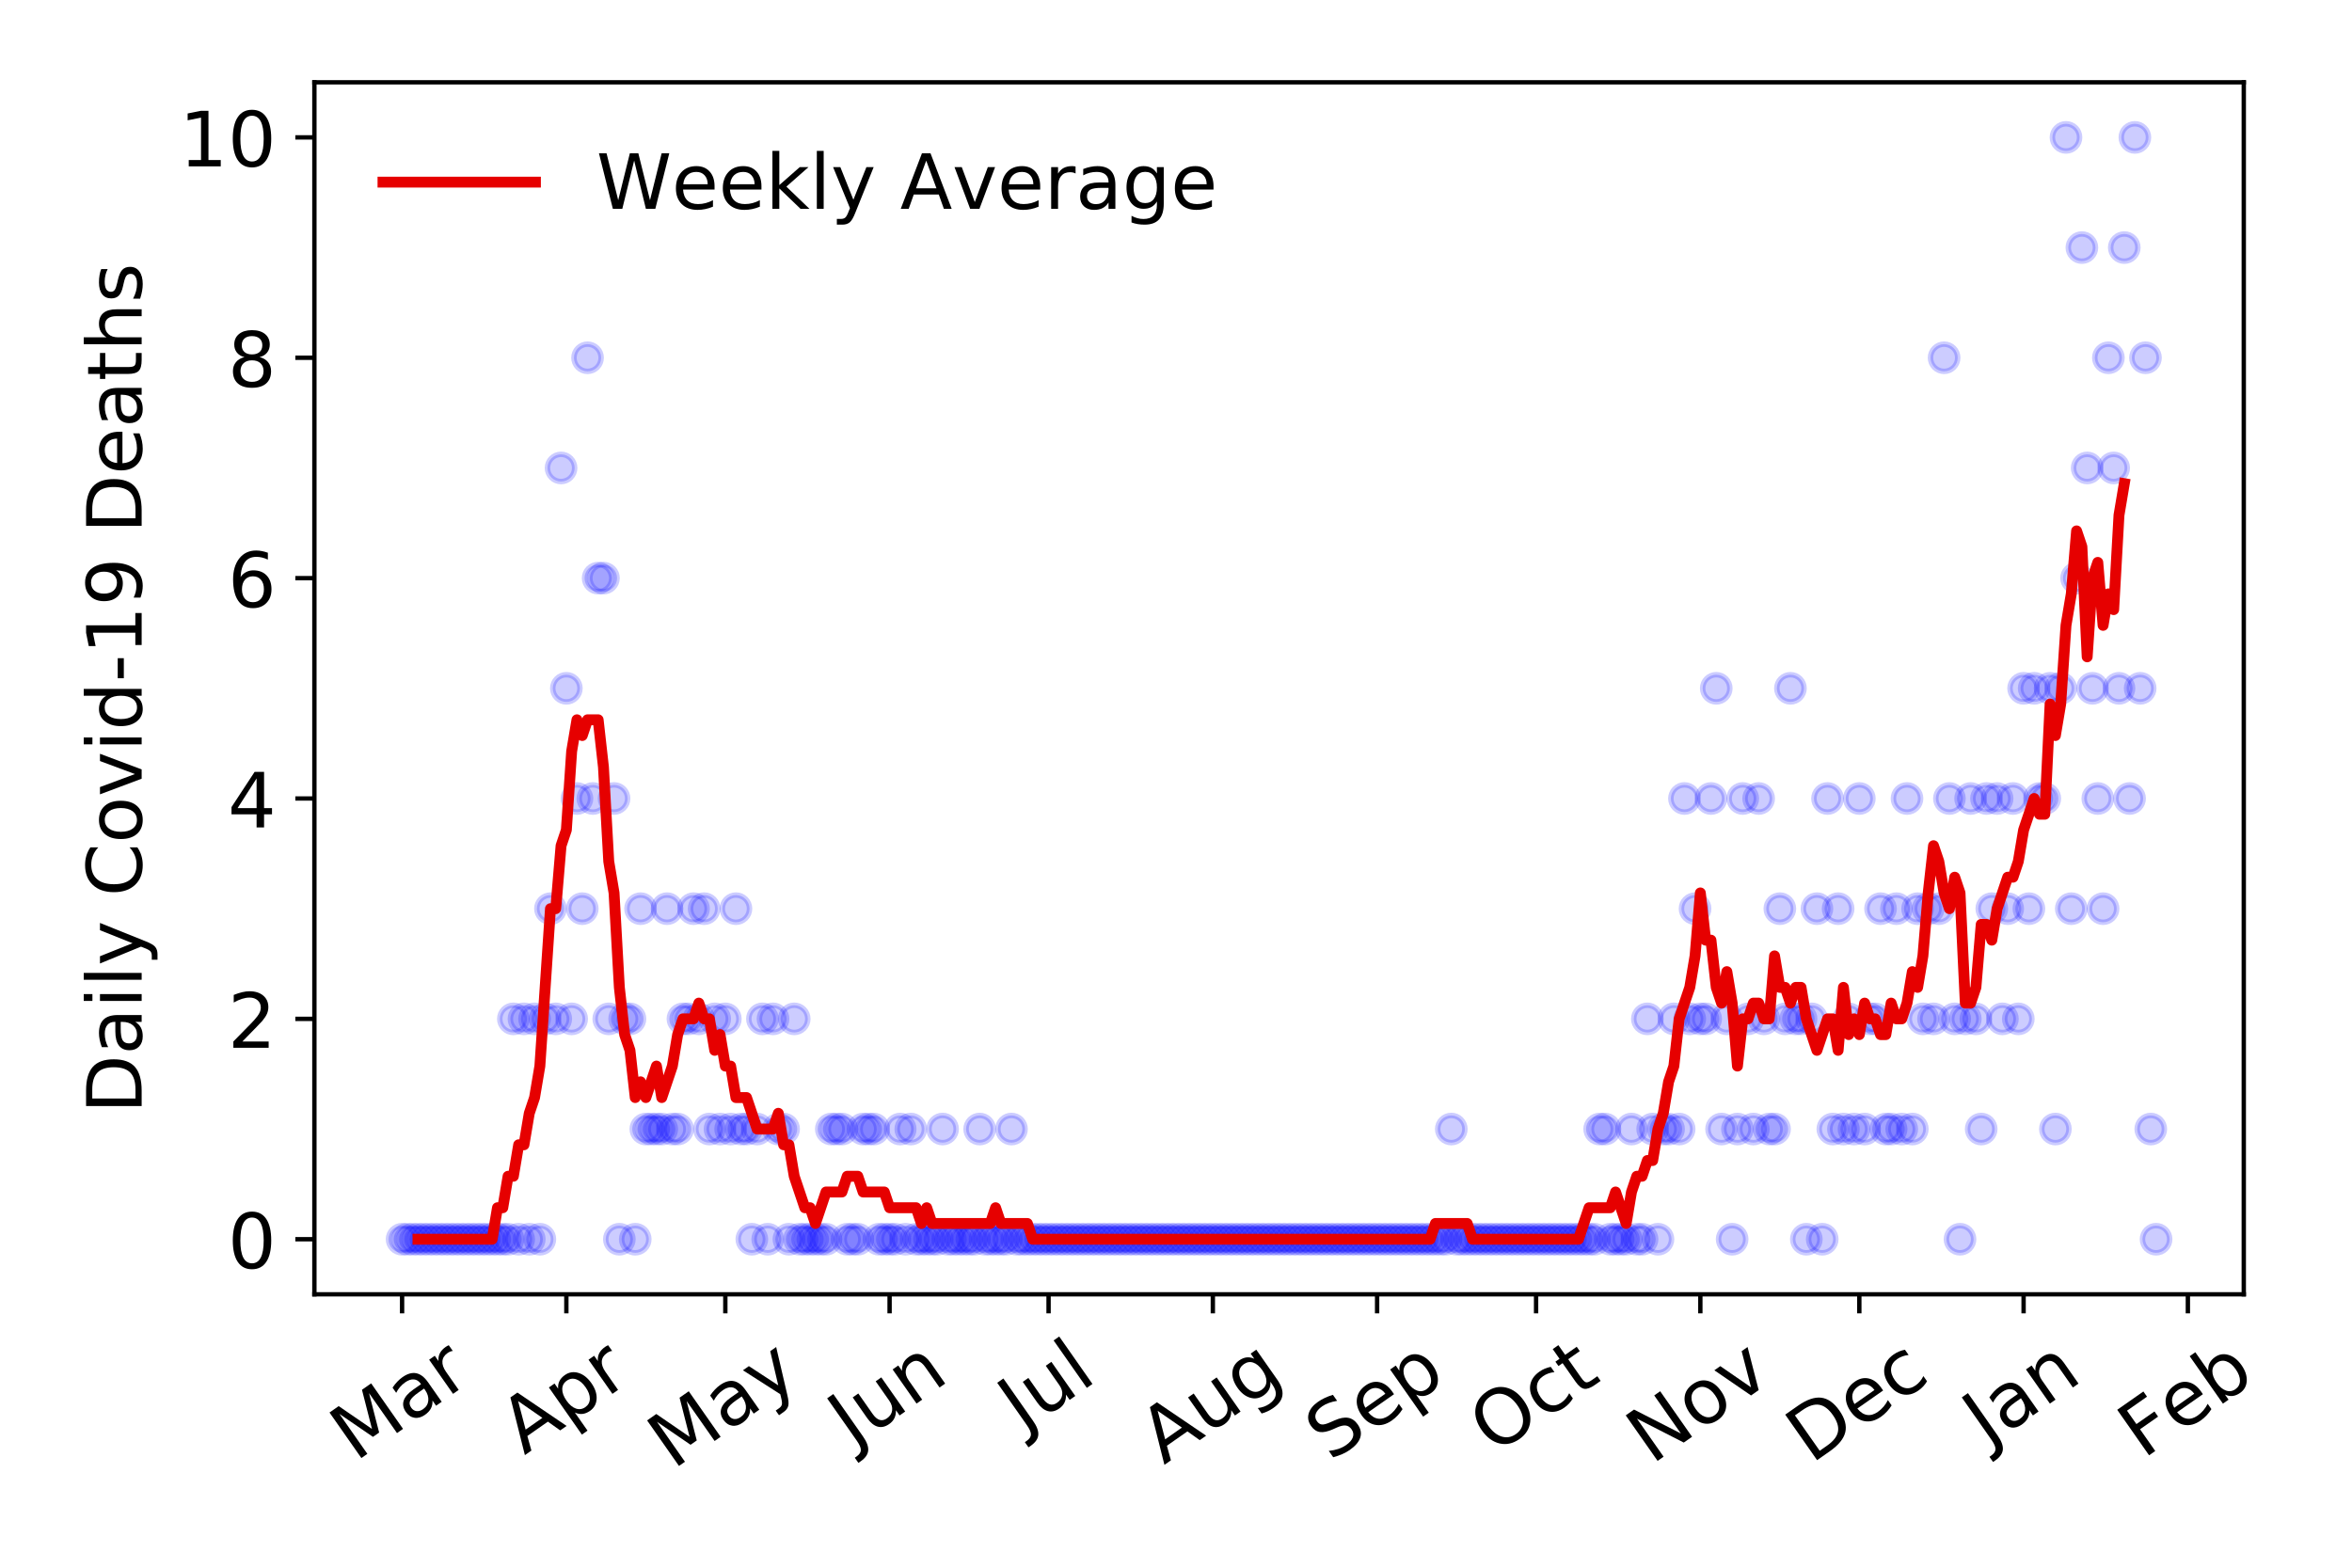 <?xml version="1.0" encoding="utf-8" standalone="no"?>
<!DOCTYPE svg PUBLIC "-//W3C//DTD SVG 1.1//EN"
  "http://www.w3.org/Graphics/SVG/1.1/DTD/svg11.dtd">
<!-- Created with matplotlib (https://matplotlib.org/) -->
<svg height="288pt" version="1.1" viewBox="0 0 432 288" width="432pt" xmlns="http://www.w3.org/2000/svg" xmlns:xlink="http://www.w3.org/1999/xlink">
 <defs>
  <style type="text/css">
*{stroke-linecap:butt;stroke-linejoin:round;}
  </style>
 </defs>
 <g id="figure_1">
  <g id="patch_1">
   <path d="M 0 288 
L 432 288 
L 432 0 
L 0 0 
z
" style="fill:#ffffff;"/>
  </g>
  <g id="axes_1">
   <g id="patch_2">
    <path d="M 57.745 237.778 
L 412.122 237.778 
L 412.122 15.12 
L 57.745 15.12 
z
" style="fill:#ffffff;"/>
   </g>
   <g id="matplotlib.axis_1">
    <g id="xtick_1">
     <g id="line2d_1">
      <defs>
       <path d="M 0 0 
L 0 3.5 
" id="m817cc6c5ab" style="stroke:#000000;stroke-width:0.8;"/>
      </defs>
      <g>
       <use style="stroke:#000000;stroke-width:0.8;" x="73.853" xlink:href="#m817cc6c5ab" y="237.778"/>
      </g>
     </g>
     <g id="text_1">
      <!-- Mar -->
      <defs>
       <path d="M 9.812 72.906 
L 24.516 72.906 
L 43.109 23.297 
L 61.812 72.906 
L 76.516 72.906 
L 76.516 0 
L 66.891 0 
L 66.891 64.016 
L 48.094 14.016 
L 38.188 14.016 
L 19.391 64.016 
L 19.391 0 
L 9.812 0 
z
" id="DejaVuSans-77"/>
       <path d="M 34.281 27.484 
Q 23.391 27.484 19.188 25 
Q 14.984 22.516 14.984 16.5 
Q 14.984 11.719 18.141 8.906 
Q 21.297 6.109 26.703 6.109 
Q 34.188 6.109 38.703 11.406 
Q 43.219 16.703 43.219 25.484 
L 43.219 27.484 
z
M 52.203 31.203 
L 52.203 0 
L 43.219 0 
L 43.219 8.297 
Q 40.141 3.328 35.547 0.953 
Q 30.953 -1.422 24.312 -1.422 
Q 15.922 -1.422 10.953 3.297 
Q 6 8.016 6 15.922 
Q 6 25.141 12.172 29.828 
Q 18.359 34.516 30.609 34.516 
L 43.219 34.516 
L 43.219 35.406 
Q 43.219 41.609 39.141 45 
Q 35.062 48.391 27.688 48.391 
Q 23 48.391 18.547 47.266 
Q 14.109 46.141 10.016 43.891 
L 10.016 52.203 
Q 14.938 54.109 19.578 55.047 
Q 24.219 56 28.609 56 
Q 40.484 56 46.344 49.844 
Q 52.203 43.703 52.203 31.203 
z
" id="DejaVuSans-97"/>
       <path d="M 41.109 46.297 
Q 39.594 47.172 37.812 47.578 
Q 36.031 48 33.891 48 
Q 26.266 48 22.188 43.047 
Q 18.109 38.094 18.109 28.812 
L 18.109 0 
L 9.078 0 
L 9.078 54.688 
L 18.109 54.688 
L 18.109 46.188 
Q 20.953 51.172 25.484 53.578 
Q 30.031 56 36.531 56 
Q 37.453 56 38.578 55.875 
Q 39.703 55.766 41.062 55.516 
z
" id="DejaVuSans-114"/>
      </defs>
      <g transform="translate(65.25 268.643)rotate(-35)scale(0.14 -0.14)">
       <use xlink:href="#DejaVuSans-77"/>
       <use x="86.279" xlink:href="#DejaVuSans-97"/>
       <use x="147.559" xlink:href="#DejaVuSans-114"/>
      </g>
     </g>
    </g>
    <g id="xtick_2">
     <g id="line2d_2">
      <g>
       <use style="stroke:#000000;stroke-width:0.8;" x="104.025" xlink:href="#m817cc6c5ab" y="237.778"/>
      </g>
     </g>
     <g id="text_2">
      <!-- Apr -->
      <defs>
       <path d="M 34.188 63.188 
L 20.797 26.906 
L 47.609 26.906 
z
M 28.609 72.906 
L 39.797 72.906 
L 67.578 0 
L 57.328 0 
L 50.688 18.703 
L 17.828 18.703 
L 11.188 0 
L 0.781 0 
z
" id="DejaVuSans-65"/>
       <path d="M 18.109 8.203 
L 18.109 -20.797 
L 9.078 -20.797 
L 9.078 54.688 
L 18.109 54.688 
L 18.109 46.391 
Q 20.953 51.266 25.266 53.625 
Q 29.594 56 35.594 56 
Q 45.562 56 51.781 48.094 
Q 58.016 40.188 58.016 27.297 
Q 58.016 14.406 51.781 6.484 
Q 45.562 -1.422 35.594 -1.422 
Q 29.594 -1.422 25.266 0.953 
Q 20.953 3.328 18.109 8.203 
z
M 48.688 27.297 
Q 48.688 37.203 44.609 42.844 
Q 40.531 48.484 33.406 48.484 
Q 26.266 48.484 22.188 42.844 
Q 18.109 37.203 18.109 27.297 
Q 18.109 17.391 22.188 11.75 
Q 26.266 6.109 33.406 6.109 
Q 40.531 6.109 44.609 11.75 
Q 48.688 17.391 48.688 27.297 
z
" id="DejaVuSans-112"/>
      </defs>
      <g transform="translate(96.321 267.384)rotate(-35)scale(0.14 -0.14)">
       <use xlink:href="#DejaVuSans-65"/>
       <use x="68.408" xlink:href="#DejaVuSans-112"/>
       <use x="131.885" xlink:href="#DejaVuSans-114"/>
      </g>
     </g>
    </g>
    <g id="xtick_3">
     <g id="line2d_3">
      <g>
       <use style="stroke:#000000;stroke-width:0.8;" x="133.224" xlink:href="#m817cc6c5ab" y="237.778"/>
      </g>
     </g>
     <g id="text_3">
      <!-- May -->
      <defs>
       <path d="M 32.172 -5.078 
Q 28.375 -14.844 24.75 -17.812 
Q 21.141 -20.797 15.094 -20.797 
L 7.906 -20.797 
L 7.906 -13.281 
L 13.188 -13.281 
Q 16.891 -13.281 18.938 -11.516 
Q 21 -9.766 23.484 -3.219 
L 25.094 0.875 
L 2.984 54.688 
L 12.5 54.688 
L 29.594 11.922 
L 46.688 54.688 
L 56.203 54.688 
z
" id="DejaVuSans-121"/>
      </defs>
      <g transform="translate(123.585 270.094)rotate(-35)scale(0.14 -0.14)">
       <use xlink:href="#DejaVuSans-77"/>
       <use x="86.279" xlink:href="#DejaVuSans-97"/>
       <use x="147.559" xlink:href="#DejaVuSans-121"/>
      </g>
     </g>
    </g>
    <g id="xtick_4">
     <g id="line2d_4">
      <g>
       <use style="stroke:#000000;stroke-width:0.8;" x="163.396" xlink:href="#m817cc6c5ab" y="237.778"/>
      </g>
     </g>
     <g id="text_4">
      <!-- Jun -->
      <defs>
       <path d="M 9.812 72.906 
L 19.672 72.906 
L 19.672 5.078 
Q 19.672 -8.109 14.672 -14.062 
Q 9.672 -20.016 -1.422 -20.016 
L -5.172 -20.016 
L -5.172 -11.719 
L -2.094 -11.719 
Q 4.438 -11.719 7.125 -8.047 
Q 9.812 -4.391 9.812 5.078 
z
" id="DejaVuSans-74"/>
       <path d="M 8.5 21.578 
L 8.5 54.688 
L 17.484 54.688 
L 17.484 21.922 
Q 17.484 14.156 20.5 10.266 
Q 23.531 6.391 29.594 6.391 
Q 36.859 6.391 41.078 11.031 
Q 45.312 15.672 45.312 23.688 
L 45.312 54.688 
L 54.297 54.688 
L 54.297 0 
L 45.312 0 
L 45.312 8.406 
Q 42.047 3.422 37.719 1 
Q 33.406 -1.422 27.688 -1.422 
Q 18.266 -1.422 13.375 4.438 
Q 8.5 10.297 8.5 21.578 
z
M 31.109 56 
z
" id="DejaVuSans-117"/>
       <path d="M 54.891 33.016 
L 54.891 0 
L 45.906 0 
L 45.906 32.719 
Q 45.906 40.484 42.875 44.328 
Q 39.844 48.188 33.797 48.188 
Q 26.516 48.188 22.312 43.547 
Q 18.109 38.922 18.109 30.906 
L 18.109 0 
L 9.078 0 
L 9.078 54.688 
L 18.109 54.688 
L 18.109 46.188 
Q 21.344 51.125 25.703 53.562 
Q 30.078 56 35.797 56 
Q 45.219 56 50.047 50.172 
Q 54.891 44.344 54.891 33.016 
z
" id="DejaVuSans-110"/>
      </defs>
      <g transform="translate(156.653 266.039)rotate(-35)scale(0.14 -0.14)">
       <use xlink:href="#DejaVuSans-74"/>
       <use x="29.492" xlink:href="#DejaVuSans-117"/>
       <use x="92.871" xlink:href="#DejaVuSans-110"/>
      </g>
     </g>
    </g>
    <g id="xtick_5">
     <g id="line2d_5">
      <g>
       <use style="stroke:#000000;stroke-width:0.8;" x="192.595" xlink:href="#m817cc6c5ab" y="237.778"/>
      </g>
     </g>
     <g id="text_5">
      <!-- Jul -->
      <defs>
       <path d="M 9.422 75.984 
L 18.406 75.984 
L 18.406 0 
L 9.422 0 
z
" id="DejaVuSans-108"/>
      </defs>
      <g transform="translate(187.892 263.181)rotate(-35)scale(0.14 -0.14)">
       <use xlink:href="#DejaVuSans-74"/>
       <use x="29.492" xlink:href="#DejaVuSans-117"/>
       <use x="92.871" xlink:href="#DejaVuSans-108"/>
      </g>
     </g>
    </g>
    <g id="xtick_6">
     <g id="line2d_6">
      <g>
       <use style="stroke:#000000;stroke-width:0.8;" x="222.767" xlink:href="#m817cc6c5ab" y="237.778"/>
      </g>
     </g>
     <g id="text_6">
      <!-- Aug -->
      <defs>
       <path d="M 45.406 27.984 
Q 45.406 37.75 41.375 43.109 
Q 37.359 48.484 30.078 48.484 
Q 22.859 48.484 18.828 43.109 
Q 14.797 37.75 14.797 27.984 
Q 14.797 18.266 18.828 12.891 
Q 22.859 7.516 30.078 7.516 
Q 37.359 7.516 41.375 12.891 
Q 45.406 18.266 45.406 27.984 
z
M 54.391 6.781 
Q 54.391 -7.172 48.188 -13.984 
Q 42 -20.797 29.203 -20.797 
Q 24.469 -20.797 20.266 -20.094 
Q 16.062 -19.391 12.109 -17.922 
L 12.109 -9.188 
Q 16.062 -11.328 19.922 -12.344 
Q 23.781 -13.375 27.781 -13.375 
Q 36.625 -13.375 41.016 -8.766 
Q 45.406 -4.156 45.406 5.172 
L 45.406 9.625 
Q 42.625 4.781 38.281 2.391 
Q 33.938 0 27.875 0 
Q 17.828 0 11.672 7.656 
Q 5.516 15.328 5.516 27.984 
Q 5.516 40.672 11.672 48.328 
Q 17.828 56 27.875 56 
Q 33.938 56 38.281 53.609 
Q 42.625 51.219 45.406 46.391 
L 45.406 54.688 
L 54.391 54.688 
z
" id="DejaVuSans-103"/>
      </defs>
      <g transform="translate(213.786 269.172)rotate(-35)scale(0.14 -0.14)">
       <use xlink:href="#DejaVuSans-65"/>
       <use x="68.408" xlink:href="#DejaVuSans-117"/>
       <use x="131.787" xlink:href="#DejaVuSans-103"/>
      </g>
     </g>
    </g>
    <g id="xtick_7">
     <g id="line2d_7">
      <g>
       <use style="stroke:#000000;stroke-width:0.8;" x="252.939" xlink:href="#m817cc6c5ab" y="237.778"/>
      </g>
     </g>
     <g id="text_7">
      <!-- Sep -->
      <defs>
       <path d="M 53.516 70.516 
L 53.516 60.891 
Q 47.906 63.578 42.922 64.891 
Q 37.938 66.219 33.297 66.219 
Q 25.25 66.219 20.875 63.094 
Q 16.5 59.969 16.5 54.203 
Q 16.5 49.359 19.406 46.891 
Q 22.312 44.438 30.422 42.922 
L 36.375 41.703 
Q 47.406 39.594 52.656 34.297 
Q 57.906 29 57.906 20.125 
Q 57.906 9.516 50.797 4.047 
Q 43.703 -1.422 29.984 -1.422 
Q 24.812 -1.422 18.969 -0.25 
Q 13.141 0.922 6.891 3.219 
L 6.891 13.375 
Q 12.891 10.016 18.656 8.297 
Q 24.422 6.594 29.984 6.594 
Q 38.422 6.594 43.016 9.906 
Q 47.609 13.234 47.609 19.391 
Q 47.609 24.75 44.312 27.781 
Q 41.016 30.812 33.5 32.328 
L 27.484 33.5 
Q 16.453 35.688 11.516 40.375 
Q 6.594 45.062 6.594 53.422 
Q 6.594 63.094 13.406 68.656 
Q 20.219 74.219 32.172 74.219 
Q 37.312 74.219 42.625 73.281 
Q 47.953 72.359 53.516 70.516 
z
" id="DejaVuSans-83"/>
       <path d="M 56.203 29.594 
L 56.203 25.203 
L 14.891 25.203 
Q 15.484 15.922 20.484 11.062 
Q 25.484 6.203 34.422 6.203 
Q 39.594 6.203 44.453 7.469 
Q 49.312 8.734 54.109 11.281 
L 54.109 2.781 
Q 49.266 0.734 44.188 -0.344 
Q 39.109 -1.422 33.891 -1.422 
Q 20.797 -1.422 13.156 6.188 
Q 5.516 13.812 5.516 26.812 
Q 5.516 40.234 12.766 48.109 
Q 20.016 56 32.328 56 
Q 43.359 56 49.781 48.891 
Q 56.203 41.797 56.203 29.594 
z
M 47.219 32.234 
Q 47.125 39.594 43.094 43.984 
Q 39.062 48.391 32.422 48.391 
Q 24.906 48.391 20.391 44.141 
Q 15.875 39.891 15.188 32.172 
z
" id="DejaVuSans-101"/>
      </defs>
      <g transform="translate(244.346 268.629)rotate(-35)scale(0.14 -0.14)">
       <use xlink:href="#DejaVuSans-83"/>
       <use x="63.477" xlink:href="#DejaVuSans-101"/>
       <use x="125" xlink:href="#DejaVuSans-112"/>
      </g>
     </g>
    </g>
    <g id="xtick_8">
     <g id="line2d_8">
      <g>
       <use style="stroke:#000000;stroke-width:0.8;" x="282.138" xlink:href="#m817cc6c5ab" y="237.778"/>
      </g>
     </g>
     <g id="text_8">
      <!-- Oct -->
      <defs>
       <path d="M 39.406 66.219 
Q 28.656 66.219 22.328 58.203 
Q 16.016 50.203 16.016 36.375 
Q 16.016 22.609 22.328 14.594 
Q 28.656 6.594 39.406 6.594 
Q 50.141 6.594 56.422 14.594 
Q 62.703 22.609 62.703 36.375 
Q 62.703 50.203 56.422 58.203 
Q 50.141 66.219 39.406 66.219 
z
M 39.406 74.219 
Q 54.734 74.219 63.906 63.938 
Q 73.094 53.656 73.094 36.375 
Q 73.094 19.141 63.906 8.859 
Q 54.734 -1.422 39.406 -1.422 
Q 24.031 -1.422 14.812 8.828 
Q 5.609 19.094 5.609 36.375 
Q 5.609 53.656 14.812 63.938 
Q 24.031 74.219 39.406 74.219 
z
" id="DejaVuSans-79"/>
       <path d="M 48.781 52.594 
L 48.781 44.188 
Q 44.969 46.297 41.141 47.344 
Q 37.312 48.391 33.406 48.391 
Q 24.656 48.391 19.812 42.844 
Q 14.984 37.312 14.984 27.297 
Q 14.984 17.281 19.812 11.734 
Q 24.656 6.203 33.406 6.203 
Q 37.312 6.203 41.141 7.25 
Q 44.969 8.297 48.781 10.406 
L 48.781 2.094 
Q 45.016 0.344 40.984 -0.531 
Q 36.969 -1.422 32.422 -1.422 
Q 20.062 -1.422 12.781 6.344 
Q 5.516 14.109 5.516 27.297 
Q 5.516 40.672 12.859 48.328 
Q 20.219 56 33.016 56 
Q 37.156 56 41.109 55.141 
Q 45.062 54.297 48.781 52.594 
z
" id="DejaVuSans-99"/>
       <path d="M 18.312 70.219 
L 18.312 54.688 
L 36.812 54.688 
L 36.812 47.703 
L 18.312 47.703 
L 18.312 18.016 
Q 18.312 11.328 20.141 9.422 
Q 21.969 7.516 27.594 7.516 
L 36.812 7.516 
L 36.812 0 
L 27.594 0 
Q 17.188 0 13.234 3.875 
Q 9.281 7.766 9.281 18.016 
L 9.281 47.703 
L 2.688 47.703 
L 2.688 54.688 
L 9.281 54.688 
L 9.281 70.219 
z
" id="DejaVuSans-116"/>
      </defs>
      <g transform="translate(274.439 267.377)rotate(-35)scale(0.14 -0.14)">
       <use xlink:href="#DejaVuSans-79"/>
       <use x="78.711" xlink:href="#DejaVuSans-99"/>
       <use x="133.691" xlink:href="#DejaVuSans-116"/>
      </g>
     </g>
    </g>
    <g id="xtick_9">
     <g id="line2d_9">
      <g>
       <use style="stroke:#000000;stroke-width:0.8;" x="312.31" xlink:href="#m817cc6c5ab" y="237.778"/>
      </g>
     </g>
     <g id="text_9">
      <!-- Nov -->
      <defs>
       <path d="M 9.812 72.906 
L 23.094 72.906 
L 55.422 11.922 
L 55.422 72.906 
L 64.984 72.906 
L 64.984 0 
L 51.703 0 
L 19.391 60.984 
L 19.391 0 
L 9.812 0 
z
" id="DejaVuSans-78"/>
       <path d="M 30.609 48.391 
Q 23.391 48.391 19.188 42.75 
Q 14.984 37.109 14.984 27.297 
Q 14.984 17.484 19.156 11.844 
Q 23.344 6.203 30.609 6.203 
Q 37.797 6.203 41.984 11.859 
Q 46.188 17.531 46.188 27.297 
Q 46.188 37.016 41.984 42.703 
Q 37.797 48.391 30.609 48.391 
z
M 30.609 56 
Q 42.328 56 49.016 48.375 
Q 55.719 40.766 55.719 27.297 
Q 55.719 13.875 49.016 6.219 
Q 42.328 -1.422 30.609 -1.422 
Q 18.844 -1.422 12.172 6.219 
Q 5.516 13.875 5.516 27.297 
Q 5.516 40.766 12.172 48.375 
Q 18.844 56 30.609 56 
z
" id="DejaVuSans-111"/>
       <path d="M 2.984 54.688 
L 12.5 54.688 
L 29.594 8.797 
L 46.688 54.688 
L 56.203 54.688 
L 35.688 0 
L 23.484 0 
z
" id="DejaVuSans-118"/>
      </defs>
      <g transform="translate(303.334 269.166)rotate(-35)scale(0.14 -0.14)">
       <use xlink:href="#DejaVuSans-78"/>
       <use x="74.805" xlink:href="#DejaVuSans-111"/>
       <use x="135.986" xlink:href="#DejaVuSans-118"/>
      </g>
     </g>
    </g>
    <g id="xtick_10">
     <g id="line2d_10">
      <g>
       <use style="stroke:#000000;stroke-width:0.8;" x="341.509" xlink:href="#m817cc6c5ab" y="237.778"/>
      </g>
     </g>
     <g id="text_10">
      <!-- Dec -->
      <defs>
       <path d="M 19.672 64.797 
L 19.672 8.109 
L 31.594 8.109 
Q 46.688 8.109 53.688 14.938 
Q 60.688 21.781 60.688 36.531 
Q 60.688 51.172 53.688 57.984 
Q 46.688 64.797 31.594 64.797 
z
M 9.812 72.906 
L 30.078 72.906 
Q 51.266 72.906 61.172 64.094 
Q 71.094 55.281 71.094 36.531 
Q 71.094 17.672 61.125 8.828 
Q 51.172 0 30.078 0 
L 9.812 0 
z
" id="DejaVuSans-68"/>
      </defs>
      <g transform="translate(332.629 269.032)rotate(-35)scale(0.14 -0.14)">
       <use xlink:href="#DejaVuSans-68"/>
       <use x="77.002" xlink:href="#DejaVuSans-101"/>
       <use x="138.525" xlink:href="#DejaVuSans-99"/>
      </g>
     </g>
    </g>
    <g id="xtick_11">
     <g id="line2d_11">
      <g>
       <use style="stroke:#000000;stroke-width:0.8;" x="371.681" xlink:href="#m817cc6c5ab" y="237.778"/>
      </g>
     </g>
     <g id="text_11">
      <!-- Jan -->
      <g transform="translate(365.058 265.871)rotate(-35)scale(0.14 -0.14)">
       <use xlink:href="#DejaVuSans-74"/>
       <use x="29.492" xlink:href="#DejaVuSans-97"/>
       <use x="90.771" xlink:href="#DejaVuSans-110"/>
      </g>
     </g>
    </g>
    <g id="xtick_12">
     <g id="line2d_12">
      <g>
       <use style="stroke:#000000;stroke-width:0.8;" x="401.854" xlink:href="#m817cc6c5ab" y="237.778"/>
      </g>
     </g>
     <g id="text_12">
      <!-- Feb -->
      <defs>
       <path d="M 9.812 72.906 
L 51.703 72.906 
L 51.703 64.594 
L 19.672 64.594 
L 19.672 43.109 
L 48.578 43.109 
L 48.578 34.812 
L 19.672 34.812 
L 19.672 0 
L 9.812 0 
z
" id="DejaVuSans-70"/>
       <path d="M 48.688 27.297 
Q 48.688 37.203 44.609 42.844 
Q 40.531 48.484 33.406 48.484 
Q 26.266 48.484 22.188 42.844 
Q 18.109 37.203 18.109 27.297 
Q 18.109 17.391 22.188 11.75 
Q 26.266 6.109 33.406 6.109 
Q 40.531 6.109 44.609 11.75 
Q 48.688 17.391 48.688 27.297 
z
M 18.109 46.391 
Q 20.953 51.266 25.266 53.625 
Q 29.594 56 35.594 56 
Q 45.562 56 51.781 48.094 
Q 58.016 40.188 58.016 27.297 
Q 58.016 14.406 51.781 6.484 
Q 45.562 -1.422 35.594 -1.422 
Q 29.594 -1.422 25.266 0.953 
Q 20.953 3.328 18.109 8.203 
L 18.109 0 
L 9.078 0 
L 9.078 75.984 
L 18.109 75.984 
z
" id="DejaVuSans-98"/>
      </defs>
      <g transform="translate(393.607 268.143)rotate(-35)scale(0.14 -0.14)">
       <use xlink:href="#DejaVuSans-70"/>
       <use x="57.441" xlink:href="#DejaVuSans-101"/>
       <use x="118.965" xlink:href="#DejaVuSans-98"/>
      </g>
     </g>
    </g>
   </g>
   <g id="matplotlib.axis_2">
    <g id="ytick_1">
     <g id="line2d_13">
      <defs>
       <path d="M 0 0 
L -3.5 0 
" id="mee1264716e" style="stroke:#000000;stroke-width:0.8;"/>
      </defs>
      <g>
       <use style="stroke:#000000;stroke-width:0.8;" x="57.745" xlink:href="#mee1264716e" y="227.657"/>
      </g>
     </g>
     <g id="text_13">
      <!-- 0 -->
      <defs>
       <path d="M 31.781 66.406 
Q 24.172 66.406 20.328 58.906 
Q 16.5 51.422 16.5 36.375 
Q 16.5 21.391 20.328 13.891 
Q 24.172 6.391 31.781 6.391 
Q 39.453 6.391 43.281 13.891 
Q 47.125 21.391 47.125 36.375 
Q 47.125 51.422 43.281 58.906 
Q 39.453 66.406 31.781 66.406 
z
M 31.781 74.219 
Q 44.047 74.219 50.516 64.516 
Q 56.984 54.828 56.984 36.375 
Q 56.984 17.969 50.516 8.266 
Q 44.047 -1.422 31.781 -1.422 
Q 19.531 -1.422 13.062 8.266 
Q 6.594 17.969 6.594 36.375 
Q 6.594 54.828 13.062 64.516 
Q 19.531 74.219 31.781 74.219 
z
" id="DejaVuSans-48"/>
      </defs>
      <g transform="translate(41.837 232.976)scale(0.14 -0.14)">
       <use xlink:href="#DejaVuSans-48"/>
      </g>
     </g>
    </g>
    <g id="ytick_2">
     <g id="line2d_14">
      <g>
       <use style="stroke:#000000;stroke-width:0.8;" x="57.745" xlink:href="#mee1264716e" y="187.174"/>
      </g>
     </g>
     <g id="text_14">
      <!-- 2 -->
      <defs>
       <path d="M 19.188 8.297 
L 53.609 8.297 
L 53.609 0 
L 7.328 0 
L 7.328 8.297 
Q 12.938 14.109 22.625 23.891 
Q 32.328 33.688 34.812 36.531 
Q 39.547 41.844 41.422 45.531 
Q 43.312 49.219 43.312 52.781 
Q 43.312 58.594 39.234 62.25 
Q 35.156 65.922 28.609 65.922 
Q 23.969 65.922 18.812 64.312 
Q 13.672 62.703 7.812 59.422 
L 7.812 69.391 
Q 13.766 71.781 18.938 73 
Q 24.125 74.219 28.422 74.219 
Q 39.75 74.219 46.484 68.547 
Q 53.219 62.891 53.219 53.422 
Q 53.219 48.922 51.531 44.891 
Q 49.859 40.875 45.406 35.406 
Q 44.188 33.984 37.641 27.219 
Q 31.109 20.453 19.188 8.297 
z
" id="DejaVuSans-50"/>
      </defs>
      <g transform="translate(41.837 192.493)scale(0.14 -0.14)">
       <use xlink:href="#DejaVuSans-50"/>
      </g>
     </g>
    </g>
    <g id="ytick_3">
     <g id="line2d_15">
      <g>
       <use style="stroke:#000000;stroke-width:0.8;" x="57.745" xlink:href="#mee1264716e" y="146.691"/>
      </g>
     </g>
     <g id="text_15">
      <!-- 4 -->
      <defs>
       <path d="M 37.797 64.312 
L 12.891 25.391 
L 37.797 25.391 
z
M 35.203 72.906 
L 47.609 72.906 
L 47.609 25.391 
L 58.016 25.391 
L 58.016 17.188 
L 47.609 17.188 
L 47.609 0 
L 37.797 0 
L 37.797 17.188 
L 4.891 17.188 
L 4.891 26.703 
z
" id="DejaVuSans-52"/>
      </defs>
      <g transform="translate(41.837 152.01)scale(0.14 -0.14)">
       <use xlink:href="#DejaVuSans-52"/>
      </g>
     </g>
    </g>
    <g id="ytick_4">
     <g id="line2d_16">
      <g>
       <use style="stroke:#000000;stroke-width:0.8;" x="57.745" xlink:href="#mee1264716e" y="106.207"/>
      </g>
     </g>
     <g id="text_16">
      <!-- 6 -->
      <defs>
       <path d="M 33.016 40.375 
Q 26.375 40.375 22.484 35.828 
Q 18.609 31.297 18.609 23.391 
Q 18.609 15.531 22.484 10.953 
Q 26.375 6.391 33.016 6.391 
Q 39.656 6.391 43.531 10.953 
Q 47.406 15.531 47.406 23.391 
Q 47.406 31.297 43.531 35.828 
Q 39.656 40.375 33.016 40.375 
z
M 52.594 71.297 
L 52.594 62.312 
Q 48.875 64.062 45.094 64.984 
Q 41.312 65.922 37.594 65.922 
Q 27.828 65.922 22.672 59.328 
Q 17.531 52.734 16.797 39.406 
Q 19.672 43.656 24.016 45.922 
Q 28.375 48.188 33.594 48.188 
Q 44.578 48.188 50.953 41.516 
Q 57.328 34.859 57.328 23.391 
Q 57.328 12.156 50.688 5.359 
Q 44.047 -1.422 33.016 -1.422 
Q 20.359 -1.422 13.672 8.266 
Q 6.984 17.969 6.984 36.375 
Q 6.984 53.656 15.188 63.938 
Q 23.391 74.219 37.203 74.219 
Q 40.922 74.219 44.703 73.484 
Q 48.484 72.75 52.594 71.297 
z
" id="DejaVuSans-54"/>
      </defs>
      <g transform="translate(41.837 111.526)scale(0.14 -0.14)">
       <use xlink:href="#DejaVuSans-54"/>
      </g>
     </g>
    </g>
    <g id="ytick_5">
     <g id="line2d_17">
      <g>
       <use style="stroke:#000000;stroke-width:0.8;" x="57.745" xlink:href="#mee1264716e" y="65.724"/>
      </g>
     </g>
     <g id="text_17">
      <!-- 8 -->
      <defs>
       <path d="M 31.781 34.625 
Q 24.75 34.625 20.719 30.859 
Q 16.703 27.094 16.703 20.516 
Q 16.703 13.922 20.719 10.156 
Q 24.75 6.391 31.781 6.391 
Q 38.812 6.391 42.859 10.172 
Q 46.922 13.969 46.922 20.516 
Q 46.922 27.094 42.891 30.859 
Q 38.875 34.625 31.781 34.625 
z
M 21.922 38.812 
Q 15.578 40.375 12.031 44.719 
Q 8.5 49.078 8.5 55.328 
Q 8.5 64.062 14.719 69.141 
Q 20.953 74.219 31.781 74.219 
Q 42.672 74.219 48.875 69.141 
Q 55.078 64.062 55.078 55.328 
Q 55.078 49.078 51.531 44.719 
Q 48 40.375 41.703 38.812 
Q 48.828 37.156 52.797 32.312 
Q 56.781 27.484 56.781 20.516 
Q 56.781 9.906 50.312 4.234 
Q 43.844 -1.422 31.781 -1.422 
Q 19.734 -1.422 13.25 4.234 
Q 6.781 9.906 6.781 20.516 
Q 6.781 27.484 10.781 32.312 
Q 14.797 37.156 21.922 38.812 
z
M 18.312 54.391 
Q 18.312 48.734 21.844 45.562 
Q 25.391 42.391 31.781 42.391 
Q 38.141 42.391 41.719 45.562 
Q 45.312 48.734 45.312 54.391 
Q 45.312 60.062 41.719 63.234 
Q 38.141 66.406 31.781 66.406 
Q 25.391 66.406 21.844 63.234 
Q 18.312 60.062 18.312 54.391 
z
" id="DejaVuSans-56"/>
      </defs>
      <g transform="translate(41.837 71.043)scale(0.14 -0.14)">
       <use xlink:href="#DejaVuSans-56"/>
      </g>
     </g>
    </g>
    <g id="ytick_6">
     <g id="line2d_18">
      <g>
       <use style="stroke:#000000;stroke-width:0.8;" x="57.745" xlink:href="#mee1264716e" y="25.241"/>
      </g>
     </g>
     <g id="text_18">
      <!-- 10 -->
      <defs>
       <path d="M 12.406 8.297 
L 28.516 8.297 
L 28.516 63.922 
L 10.984 60.406 
L 10.984 69.391 
L 28.422 72.906 
L 38.281 72.906 
L 38.281 8.297 
L 54.391 8.297 
L 54.391 0 
L 12.406 0 
z
" id="DejaVuSans-49"/>
      </defs>
      <g transform="translate(32.93 30.56)scale(0.14 -0.14)">
       <use xlink:href="#DejaVuSans-49"/>
       <use x="63.623" xlink:href="#DejaVuSans-48"/>
      </g>
     </g>
    </g>
    <g id="text_19">
     <!-- Daily Covid-19 Deaths -->
     <defs>
      <path d="M 9.422 54.688 
L 18.406 54.688 
L 18.406 0 
L 9.422 0 
z
M 9.422 75.984 
L 18.406 75.984 
L 18.406 64.594 
L 9.422 64.594 
z
" id="DejaVuSans-105"/>
      <path id="DejaVuSans-32"/>
      <path d="M 64.406 67.281 
L 64.406 56.891 
Q 59.422 61.531 53.781 63.812 
Q 48.141 66.109 41.797 66.109 
Q 29.297 66.109 22.656 58.469 
Q 16.016 50.828 16.016 36.375 
Q 16.016 21.969 22.656 14.328 
Q 29.297 6.688 41.797 6.688 
Q 48.141 6.688 53.781 8.984 
Q 59.422 11.281 64.406 15.922 
L 64.406 5.609 
Q 59.234 2.094 53.438 0.328 
Q 47.656 -1.422 41.219 -1.422 
Q 24.656 -1.422 15.125 8.703 
Q 5.609 18.844 5.609 36.375 
Q 5.609 53.953 15.125 64.078 
Q 24.656 74.219 41.219 74.219 
Q 47.75 74.219 53.531 72.484 
Q 59.328 70.75 64.406 67.281 
z
" id="DejaVuSans-67"/>
      <path d="M 45.406 46.391 
L 45.406 75.984 
L 54.391 75.984 
L 54.391 0 
L 45.406 0 
L 45.406 8.203 
Q 42.578 3.328 38.25 0.953 
Q 33.938 -1.422 27.875 -1.422 
Q 17.969 -1.422 11.734 6.484 
Q 5.516 14.406 5.516 27.297 
Q 5.516 40.188 11.734 48.094 
Q 17.969 56 27.875 56 
Q 33.938 56 38.25 53.625 
Q 42.578 51.266 45.406 46.391 
z
M 14.797 27.297 
Q 14.797 17.391 18.875 11.75 
Q 22.953 6.109 30.078 6.109 
Q 37.203 6.109 41.297 11.75 
Q 45.406 17.391 45.406 27.297 
Q 45.406 37.203 41.297 42.844 
Q 37.203 48.484 30.078 48.484 
Q 22.953 48.484 18.875 42.844 
Q 14.797 37.203 14.797 27.297 
z
" id="DejaVuSans-100"/>
      <path d="M 4.891 31.391 
L 31.203 31.391 
L 31.203 23.391 
L 4.891 23.391 
z
" id="DejaVuSans-45"/>
      <path d="M 10.984 1.516 
L 10.984 10.5 
Q 14.703 8.734 18.5 7.812 
Q 22.312 6.891 25.984 6.891 
Q 35.75 6.891 40.891 13.453 
Q 46.047 20.016 46.781 33.406 
Q 43.953 29.203 39.594 26.953 
Q 35.25 24.703 29.984 24.703 
Q 19.047 24.703 12.672 31.312 
Q 6.297 37.938 6.297 49.422 
Q 6.297 60.641 12.938 67.422 
Q 19.578 74.219 30.609 74.219 
Q 43.266 74.219 49.922 64.516 
Q 56.594 54.828 56.594 36.375 
Q 56.594 19.141 48.406 8.859 
Q 40.234 -1.422 26.422 -1.422 
Q 22.703 -1.422 18.891 -0.688 
Q 15.094 0.047 10.984 1.516 
z
M 30.609 32.422 
Q 37.25 32.422 41.125 36.953 
Q 45.016 41.5 45.016 49.422 
Q 45.016 57.281 41.125 61.844 
Q 37.25 66.406 30.609 66.406 
Q 23.969 66.406 20.094 61.844 
Q 16.219 57.281 16.219 49.422 
Q 16.219 41.5 20.094 36.953 
Q 23.969 32.422 30.609 32.422 
z
" id="DejaVuSans-57"/>
      <path d="M 54.891 33.016 
L 54.891 0 
L 45.906 0 
L 45.906 32.719 
Q 45.906 40.484 42.875 44.328 
Q 39.844 48.188 33.797 48.188 
Q 26.516 48.188 22.312 43.547 
Q 18.109 38.922 18.109 30.906 
L 18.109 0 
L 9.078 0 
L 9.078 75.984 
L 18.109 75.984 
L 18.109 46.188 
Q 21.344 51.125 25.703 53.562 
Q 30.078 56 35.797 56 
Q 45.219 56 50.047 50.172 
Q 54.891 44.344 54.891 33.016 
z
" id="DejaVuSans-104"/>
      <path d="M 44.281 53.078 
L 44.281 44.578 
Q 40.484 46.531 36.375 47.5 
Q 32.281 48.484 27.875 48.484 
Q 21.188 48.484 17.844 46.438 
Q 14.5 44.391 14.5 40.281 
Q 14.5 37.156 16.891 35.375 
Q 19.281 33.594 26.516 31.984 
L 29.594 31.297 
Q 39.156 29.25 43.188 25.516 
Q 47.219 21.781 47.219 15.094 
Q 47.219 7.469 41.188 3.016 
Q 35.156 -1.422 24.609 -1.422 
Q 20.219 -1.422 15.453 -0.562 
Q 10.688 0.297 5.422 2 
L 5.422 11.281 
Q 10.406 8.688 15.234 7.391 
Q 20.062 6.109 24.812 6.109 
Q 31.156 6.109 34.562 8.281 
Q 37.984 10.453 37.984 14.406 
Q 37.984 18.062 35.516 20.016 
Q 33.062 21.969 24.703 23.781 
L 21.578 24.516 
Q 13.234 26.266 9.516 29.906 
Q 5.812 33.547 5.812 39.891 
Q 5.812 47.609 11.281 51.797 
Q 16.75 56 26.812 56 
Q 31.781 56 36.172 55.266 
Q 40.578 54.547 44.281 53.078 
z
" id="DejaVuSans-115"/>
     </defs>
     <g transform="translate(26.018 204.56)rotate(-90)scale(0.14 -0.14)">
      <use xlink:href="#DejaVuSans-68"/>
      <use x="77.002" xlink:href="#DejaVuSans-97"/>
      <use x="138.281" xlink:href="#DejaVuSans-105"/>
      <use x="166.064" xlink:href="#DejaVuSans-108"/>
      <use x="193.848" xlink:href="#DejaVuSans-121"/>
      <use x="253.027" xlink:href="#DejaVuSans-32"/>
      <use x="284.814" xlink:href="#DejaVuSans-67"/>
      <use x="354.639" xlink:href="#DejaVuSans-111"/>
      <use x="415.82" xlink:href="#DejaVuSans-118"/>
      <use x="475" xlink:href="#DejaVuSans-105"/>
      <use x="502.783" xlink:href="#DejaVuSans-100"/>
      <use x="566.26" xlink:href="#DejaVuSans-45"/>
      <use x="602.344" xlink:href="#DejaVuSans-49"/>
      <use x="665.967" xlink:href="#DejaVuSans-57"/>
      <use x="729.59" xlink:href="#DejaVuSans-32"/>
      <use x="761.377" xlink:href="#DejaVuSans-68"/>
      <use x="838.379" xlink:href="#DejaVuSans-101"/>
      <use x="899.902" xlink:href="#DejaVuSans-97"/>
      <use x="961.182" xlink:href="#DejaVuSans-116"/>
      <use x="1000.391" xlink:href="#DejaVuSans-104"/>
      <use x="1063.77" xlink:href="#DejaVuSans-115"/>
     </g>
    </g>
   </g>
   <g id="line2d_19">
    <defs>
     <path d="M 0 2.5 
C 0.663 2.5 1.299 2.237 1.768 1.768 
C 2.237 1.299 2.5 0.663 2.5 0 
C 2.5 -0.663 2.237 -1.299 1.768 -1.768 
C 1.299 -2.237 0.663 -2.5 0 -2.5 
C -0.663 -2.5 -1.299 -2.237 -1.768 -1.768 
C -2.237 -1.299 -2.5 -0.663 -2.5 0 
C -2.5 0.663 -2.237 1.299 -1.768 1.768 
C -1.299 2.237 -0.663 2.5 0 2.5 
z
" id="m0a1ede734c" style="stroke:#0000ff;stroke-opacity:0.2;"/>
    </defs>
    <g clip-path="url(#p331107a61b)">
     <use style="fill:#0000ff;fill-opacity:0.2;stroke:#0000ff;stroke-opacity:0.2;" x="73.853" xlink:href="#m0a1ede734c" y="227.657"/>
     <use style="fill:#0000ff;fill-opacity:0.2;stroke:#0000ff;stroke-opacity:0.2;" x="74.826" xlink:href="#m0a1ede734c" y="227.657"/>
     <use style="fill:#0000ff;fill-opacity:0.2;stroke:#0000ff;stroke-opacity:0.2;" x="75.8" xlink:href="#m0a1ede734c" y="227.657"/>
     <use style="fill:#0000ff;fill-opacity:0.2;stroke:#0000ff;stroke-opacity:0.2;" x="76.773" xlink:href="#m0a1ede734c" y="227.657"/>
     <use style="fill:#0000ff;fill-opacity:0.2;stroke:#0000ff;stroke-opacity:0.2;" x="77.746" xlink:href="#m0a1ede734c" y="227.657"/>
     <use style="fill:#0000ff;fill-opacity:0.2;stroke:#0000ff;stroke-opacity:0.2;" x="78.72" xlink:href="#m0a1ede734c" y="227.657"/>
     <use style="fill:#0000ff;fill-opacity:0.2;stroke:#0000ff;stroke-opacity:0.2;" x="79.693" xlink:href="#m0a1ede734c" y="227.657"/>
     <use style="fill:#0000ff;fill-opacity:0.2;stroke:#0000ff;stroke-opacity:0.2;" x="80.666" xlink:href="#m0a1ede734c" y="227.657"/>
     <use style="fill:#0000ff;fill-opacity:0.2;stroke:#0000ff;stroke-opacity:0.2;" x="81.639" xlink:href="#m0a1ede734c" y="227.657"/>
     <use style="fill:#0000ff;fill-opacity:0.2;stroke:#0000ff;stroke-opacity:0.2;" x="82.613" xlink:href="#m0a1ede734c" y="227.657"/>
     <use style="fill:#0000ff;fill-opacity:0.2;stroke:#0000ff;stroke-opacity:0.2;" x="83.586" xlink:href="#m0a1ede734c" y="227.657"/>
     <use style="fill:#0000ff;fill-opacity:0.2;stroke:#0000ff;stroke-opacity:0.2;" x="84.559" xlink:href="#m0a1ede734c" y="227.657"/>
     <use style="fill:#0000ff;fill-opacity:0.2;stroke:#0000ff;stroke-opacity:0.2;" x="85.533" xlink:href="#m0a1ede734c" y="227.657"/>
     <use style="fill:#0000ff;fill-opacity:0.2;stroke:#0000ff;stroke-opacity:0.2;" x="86.506" xlink:href="#m0a1ede734c" y="227.657"/>
     <use style="fill:#0000ff;fill-opacity:0.2;stroke:#0000ff;stroke-opacity:0.2;" x="87.479" xlink:href="#m0a1ede734c" y="227.657"/>
     <use style="fill:#0000ff;fill-opacity:0.2;stroke:#0000ff;stroke-opacity:0.2;" x="88.452" xlink:href="#m0a1ede734c" y="227.657"/>
     <use style="fill:#0000ff;fill-opacity:0.2;stroke:#0000ff;stroke-opacity:0.2;" x="89.426" xlink:href="#m0a1ede734c" y="227.657"/>
     <use style="fill:#0000ff;fill-opacity:0.2;stroke:#0000ff;stroke-opacity:0.2;" x="90.399" xlink:href="#m0a1ede734c" y="227.657"/>
     <use style="fill:#0000ff;fill-opacity:0.2;stroke:#0000ff;stroke-opacity:0.2;" x="91.372" xlink:href="#m0a1ede734c" y="227.657"/>
     <use style="fill:#0000ff;fill-opacity:0.2;stroke:#0000ff;stroke-opacity:0.2;" x="92.346" xlink:href="#m0a1ede734c" y="227.657"/>
     <use style="fill:#0000ff;fill-opacity:0.2;stroke:#0000ff;stroke-opacity:0.2;" x="93.319" xlink:href="#m0a1ede734c" y="227.657"/>
     <use style="fill:#0000ff;fill-opacity:0.2;stroke:#0000ff;stroke-opacity:0.2;" x="94.292" xlink:href="#m0a1ede734c" y="187.174"/>
     <use style="fill:#0000ff;fill-opacity:0.2;stroke:#0000ff;stroke-opacity:0.2;" x="95.266" xlink:href="#m0a1ede734c" y="227.657"/>
     <use style="fill:#0000ff;fill-opacity:0.2;stroke:#0000ff;stroke-opacity:0.2;" x="96.239" xlink:href="#m0a1ede734c" y="187.174"/>
     <use style="fill:#0000ff;fill-opacity:0.2;stroke:#0000ff;stroke-opacity:0.2;" x="97.212" xlink:href="#m0a1ede734c" y="227.657"/>
     <use style="fill:#0000ff;fill-opacity:0.2;stroke:#0000ff;stroke-opacity:0.2;" x="98.185" xlink:href="#m0a1ede734c" y="187.174"/>
     <use style="fill:#0000ff;fill-opacity:0.2;stroke:#0000ff;stroke-opacity:0.2;" x="99.159" xlink:href="#m0a1ede734c" y="227.657"/>
     <use style="fill:#0000ff;fill-opacity:0.2;stroke:#0000ff;stroke-opacity:0.2;" x="100.132" xlink:href="#m0a1ede734c" y="187.174"/>
     <use style="fill:#0000ff;fill-opacity:0.2;stroke:#0000ff;stroke-opacity:0.2;" x="101.105" xlink:href="#m0a1ede734c" y="166.932"/>
     <use style="fill:#0000ff;fill-opacity:0.2;stroke:#0000ff;stroke-opacity:0.2;" x="102.079" xlink:href="#m0a1ede734c" y="187.174"/>
     <use style="fill:#0000ff;fill-opacity:0.2;stroke:#0000ff;stroke-opacity:0.2;" x="103.052" xlink:href="#m0a1ede734c" y="85.966"/>
     <use style="fill:#0000ff;fill-opacity:0.2;stroke:#0000ff;stroke-opacity:0.2;" x="104.025" xlink:href="#m0a1ede734c" y="126.449"/>
     <use style="fill:#0000ff;fill-opacity:0.2;stroke:#0000ff;stroke-opacity:0.2;" x="104.998" xlink:href="#m0a1ede734c" y="187.174"/>
     <use style="fill:#0000ff;fill-opacity:0.2;stroke:#0000ff;stroke-opacity:0.2;" x="105.972" xlink:href="#m0a1ede734c" y="146.691"/>
     <use style="fill:#0000ff;fill-opacity:0.2;stroke:#0000ff;stroke-opacity:0.2;" x="106.945" xlink:href="#m0a1ede734c" y="166.932"/>
     <use style="fill:#0000ff;fill-opacity:0.2;stroke:#0000ff;stroke-opacity:0.2;" x="107.918" xlink:href="#m0a1ede734c" y="65.724"/>
     <use style="fill:#0000ff;fill-opacity:0.2;stroke:#0000ff;stroke-opacity:0.2;" x="108.892" xlink:href="#m0a1ede734c" y="146.691"/>
     <use style="fill:#0000ff;fill-opacity:0.2;stroke:#0000ff;stroke-opacity:0.2;" x="109.865" xlink:href="#m0a1ede734c" y="106.207"/>
     <use style="fill:#0000ff;fill-opacity:0.2;stroke:#0000ff;stroke-opacity:0.2;" x="110.838" xlink:href="#m0a1ede734c" y="106.207"/>
     <use style="fill:#0000ff;fill-opacity:0.2;stroke:#0000ff;stroke-opacity:0.2;" x="111.812" xlink:href="#m0a1ede734c" y="187.174"/>
     <use style="fill:#0000ff;fill-opacity:0.2;stroke:#0000ff;stroke-opacity:0.2;" x="112.785" xlink:href="#m0a1ede734c" y="146.691"/>
     <use style="fill:#0000ff;fill-opacity:0.2;stroke:#0000ff;stroke-opacity:0.2;" x="113.758" xlink:href="#m0a1ede734c" y="227.657"/>
     <use style="fill:#0000ff;fill-opacity:0.2;stroke:#0000ff;stroke-opacity:0.2;" x="114.731" xlink:href="#m0a1ede734c" y="187.174"/>
     <use style="fill:#0000ff;fill-opacity:0.2;stroke:#0000ff;stroke-opacity:0.2;" x="115.705" xlink:href="#m0a1ede734c" y="187.174"/>
     <use style="fill:#0000ff;fill-opacity:0.2;stroke:#0000ff;stroke-opacity:0.2;" x="116.678" xlink:href="#m0a1ede734c" y="227.657"/>
     <use style="fill:#0000ff;fill-opacity:0.2;stroke:#0000ff;stroke-opacity:0.2;" x="117.651" xlink:href="#m0a1ede734c" y="166.932"/>
     <use style="fill:#0000ff;fill-opacity:0.2;stroke:#0000ff;stroke-opacity:0.2;" x="118.625" xlink:href="#m0a1ede734c" y="207.416"/>
     <use style="fill:#0000ff;fill-opacity:0.2;stroke:#0000ff;stroke-opacity:0.2;" x="119.598" xlink:href="#m0a1ede734c" y="207.416"/>
     <use style="fill:#0000ff;fill-opacity:0.2;stroke:#0000ff;stroke-opacity:0.2;" x="120.571" xlink:href="#m0a1ede734c" y="207.416"/>
     <use style="fill:#0000ff;fill-opacity:0.2;stroke:#0000ff;stroke-opacity:0.2;" x="121.545" xlink:href="#m0a1ede734c" y="207.416"/>
     <use style="fill:#0000ff;fill-opacity:0.2;stroke:#0000ff;stroke-opacity:0.2;" x="122.518" xlink:href="#m0a1ede734c" y="166.932"/>
     <use style="fill:#0000ff;fill-opacity:0.2;stroke:#0000ff;stroke-opacity:0.2;" x="123.491" xlink:href="#m0a1ede734c" y="207.416"/>
     <use style="fill:#0000ff;fill-opacity:0.2;stroke:#0000ff;stroke-opacity:0.2;" x="124.464" xlink:href="#m0a1ede734c" y="207.416"/>
     <use style="fill:#0000ff;fill-opacity:0.2;stroke:#0000ff;stroke-opacity:0.2;" x="125.438" xlink:href="#m0a1ede734c" y="187.174"/>
     <use style="fill:#0000ff;fill-opacity:0.2;stroke:#0000ff;stroke-opacity:0.2;" x="126.411" xlink:href="#m0a1ede734c" y="187.174"/>
     <use style="fill:#0000ff;fill-opacity:0.2;stroke:#0000ff;stroke-opacity:0.2;" x="127.384" xlink:href="#m0a1ede734c" y="166.932"/>
     <use style="fill:#0000ff;fill-opacity:0.2;stroke:#0000ff;stroke-opacity:0.2;" x="128.358" xlink:href="#m0a1ede734c" y="187.174"/>
     <use style="fill:#0000ff;fill-opacity:0.2;stroke:#0000ff;stroke-opacity:0.2;" x="129.331" xlink:href="#m0a1ede734c" y="166.932"/>
     <use style="fill:#0000ff;fill-opacity:0.2;stroke:#0000ff;stroke-opacity:0.2;" x="130.304" xlink:href="#m0a1ede734c" y="207.416"/>
     <use style="fill:#0000ff;fill-opacity:0.2;stroke:#0000ff;stroke-opacity:0.2;" x="131.277" xlink:href="#m0a1ede734c" y="187.174"/>
     <use style="fill:#0000ff;fill-opacity:0.2;stroke:#0000ff;stroke-opacity:0.2;" x="132.251" xlink:href="#m0a1ede734c" y="207.416"/>
     <use style="fill:#0000ff;fill-opacity:0.2;stroke:#0000ff;stroke-opacity:0.2;" x="133.224" xlink:href="#m0a1ede734c" y="187.174"/>
     <use style="fill:#0000ff;fill-opacity:0.2;stroke:#0000ff;stroke-opacity:0.2;" x="134.197" xlink:href="#m0a1ede734c" y="207.416"/>
     <use style="fill:#0000ff;fill-opacity:0.2;stroke:#0000ff;stroke-opacity:0.2;" x="135.171" xlink:href="#m0a1ede734c" y="166.932"/>
     <use style="fill:#0000ff;fill-opacity:0.2;stroke:#0000ff;stroke-opacity:0.2;" x="136.144" xlink:href="#m0a1ede734c" y="207.416"/>
     <use style="fill:#0000ff;fill-opacity:0.2;stroke:#0000ff;stroke-opacity:0.2;" x="137.117" xlink:href="#m0a1ede734c" y="207.416"/>
     <use style="fill:#0000ff;fill-opacity:0.2;stroke:#0000ff;stroke-opacity:0.2;" x="138.091" xlink:href="#m0a1ede734c" y="227.657"/>
     <use style="fill:#0000ff;fill-opacity:0.2;stroke:#0000ff;stroke-opacity:0.2;" x="139.064" xlink:href="#m0a1ede734c" y="207.416"/>
     <use style="fill:#0000ff;fill-opacity:0.2;stroke:#0000ff;stroke-opacity:0.2;" x="140.037" xlink:href="#m0a1ede734c" y="187.174"/>
     <use style="fill:#0000ff;fill-opacity:0.2;stroke:#0000ff;stroke-opacity:0.2;" x="141.01" xlink:href="#m0a1ede734c" y="227.657"/>
     <use style="fill:#0000ff;fill-opacity:0.2;stroke:#0000ff;stroke-opacity:0.2;" x="141.984" xlink:href="#m0a1ede734c" y="187.174"/>
     <use style="fill:#0000ff;fill-opacity:0.2;stroke:#0000ff;stroke-opacity:0.2;" x="142.957" xlink:href="#m0a1ede734c" y="207.416"/>
     <use style="fill:#0000ff;fill-opacity:0.2;stroke:#0000ff;stroke-opacity:0.2;" x="143.93" xlink:href="#m0a1ede734c" y="207.416"/>
     <use style="fill:#0000ff;fill-opacity:0.2;stroke:#0000ff;stroke-opacity:0.2;" x="144.904" xlink:href="#m0a1ede734c" y="227.657"/>
     <use style="fill:#0000ff;fill-opacity:0.2;stroke:#0000ff;stroke-opacity:0.2;" x="145.877" xlink:href="#m0a1ede734c" y="187.174"/>
     <use style="fill:#0000ff;fill-opacity:0.2;stroke:#0000ff;stroke-opacity:0.2;" x="146.85" xlink:href="#m0a1ede734c" y="227.657"/>
     <use style="fill:#0000ff;fill-opacity:0.2;stroke:#0000ff;stroke-opacity:0.2;" x="147.823" xlink:href="#m0a1ede734c" y="227.657"/>
     <use style="fill:#0000ff;fill-opacity:0.2;stroke:#0000ff;stroke-opacity:0.2;" x="148.797" xlink:href="#m0a1ede734c" y="227.657"/>
     <use style="fill:#0000ff;fill-opacity:0.2;stroke:#0000ff;stroke-opacity:0.2;" x="149.77" xlink:href="#m0a1ede734c" y="227.657"/>
     <use style="fill:#0000ff;fill-opacity:0.2;stroke:#0000ff;stroke-opacity:0.2;" x="150.743" xlink:href="#m0a1ede734c" y="227.657"/>
     <use style="fill:#0000ff;fill-opacity:0.2;stroke:#0000ff;stroke-opacity:0.2;" x="151.717" xlink:href="#m0a1ede734c" y="227.657"/>
     <use style="fill:#0000ff;fill-opacity:0.2;stroke:#0000ff;stroke-opacity:0.2;" x="152.69" xlink:href="#m0a1ede734c" y="207.416"/>
     <use style="fill:#0000ff;fill-opacity:0.2;stroke:#0000ff;stroke-opacity:0.2;" x="153.663" xlink:href="#m0a1ede734c" y="207.416"/>
     <use style="fill:#0000ff;fill-opacity:0.2;stroke:#0000ff;stroke-opacity:0.2;" x="154.637" xlink:href="#m0a1ede734c" y="207.416"/>
     <use style="fill:#0000ff;fill-opacity:0.2;stroke:#0000ff;stroke-opacity:0.2;" x="155.61" xlink:href="#m0a1ede734c" y="227.657"/>
     <use style="fill:#0000ff;fill-opacity:0.2;stroke:#0000ff;stroke-opacity:0.2;" x="156.583" xlink:href="#m0a1ede734c" y="227.657"/>
     <use style="fill:#0000ff;fill-opacity:0.2;stroke:#0000ff;stroke-opacity:0.2;" x="157.556" xlink:href="#m0a1ede734c" y="227.657"/>
     <use style="fill:#0000ff;fill-opacity:0.2;stroke:#0000ff;stroke-opacity:0.2;" x="158.53" xlink:href="#m0a1ede734c" y="207.416"/>
     <use style="fill:#0000ff;fill-opacity:0.2;stroke:#0000ff;stroke-opacity:0.2;" x="159.503" xlink:href="#m0a1ede734c" y="207.416"/>
     <use style="fill:#0000ff;fill-opacity:0.2;stroke:#0000ff;stroke-opacity:0.2;" x="160.476" xlink:href="#m0a1ede734c" y="207.416"/>
     <use style="fill:#0000ff;fill-opacity:0.2;stroke:#0000ff;stroke-opacity:0.2;" x="161.45" xlink:href="#m0a1ede734c" y="227.657"/>
     <use style="fill:#0000ff;fill-opacity:0.2;stroke:#0000ff;stroke-opacity:0.2;" x="162.423" xlink:href="#m0a1ede734c" y="227.657"/>
     <use style="fill:#0000ff;fill-opacity:0.2;stroke:#0000ff;stroke-opacity:0.2;" x="163.396" xlink:href="#m0a1ede734c" y="227.657"/>
     <use style="fill:#0000ff;fill-opacity:0.2;stroke:#0000ff;stroke-opacity:0.2;" x="164.369" xlink:href="#m0a1ede734c" y="227.657"/>
     <use style="fill:#0000ff;fill-opacity:0.2;stroke:#0000ff;stroke-opacity:0.2;" x="165.343" xlink:href="#m0a1ede734c" y="207.416"/>
     <use style="fill:#0000ff;fill-opacity:0.2;stroke:#0000ff;stroke-opacity:0.2;" x="166.316" xlink:href="#m0a1ede734c" y="227.657"/>
     <use style="fill:#0000ff;fill-opacity:0.2;stroke:#0000ff;stroke-opacity:0.2;" x="167.289" xlink:href="#m0a1ede734c" y="207.416"/>
     <use style="fill:#0000ff;fill-opacity:0.2;stroke:#0000ff;stroke-opacity:0.2;" x="168.263" xlink:href="#m0a1ede734c" y="227.657"/>
     <use style="fill:#0000ff;fill-opacity:0.2;stroke:#0000ff;stroke-opacity:0.2;" x="169.236" xlink:href="#m0a1ede734c" y="227.657"/>
     <use style="fill:#0000ff;fill-opacity:0.2;stroke:#0000ff;stroke-opacity:0.2;" x="170.209" xlink:href="#m0a1ede734c" y="227.657"/>
     <use style="fill:#0000ff;fill-opacity:0.2;stroke:#0000ff;stroke-opacity:0.2;" x="171.183" xlink:href="#m0a1ede734c" y="227.657"/>
     <use style="fill:#0000ff;fill-opacity:0.2;stroke:#0000ff;stroke-opacity:0.2;" x="172.156" xlink:href="#m0a1ede734c" y="227.657"/>
     <use style="fill:#0000ff;fill-opacity:0.2;stroke:#0000ff;stroke-opacity:0.2;" x="173.129" xlink:href="#m0a1ede734c" y="207.416"/>
     <use style="fill:#0000ff;fill-opacity:0.2;stroke:#0000ff;stroke-opacity:0.2;" x="174.102" xlink:href="#m0a1ede734c" y="227.657"/>
     <use style="fill:#0000ff;fill-opacity:0.2;stroke:#0000ff;stroke-opacity:0.2;" x="175.076" xlink:href="#m0a1ede734c" y="227.657"/>
     <use style="fill:#0000ff;fill-opacity:0.2;stroke:#0000ff;stroke-opacity:0.2;" x="176.049" xlink:href="#m0a1ede734c" y="227.657"/>
     <use style="fill:#0000ff;fill-opacity:0.2;stroke:#0000ff;stroke-opacity:0.2;" x="177.022" xlink:href="#m0a1ede734c" y="227.657"/>
     <use style="fill:#0000ff;fill-opacity:0.2;stroke:#0000ff;stroke-opacity:0.2;" x="177.996" xlink:href="#m0a1ede734c" y="227.657"/>
     <use style="fill:#0000ff;fill-opacity:0.2;stroke:#0000ff;stroke-opacity:0.2;" x="178.969" xlink:href="#m0a1ede734c" y="227.657"/>
     <use style="fill:#0000ff;fill-opacity:0.2;stroke:#0000ff;stroke-opacity:0.2;" x="179.942" xlink:href="#m0a1ede734c" y="207.416"/>
     <use style="fill:#0000ff;fill-opacity:0.2;stroke:#0000ff;stroke-opacity:0.2;" x="180.916" xlink:href="#m0a1ede734c" y="227.657"/>
     <use style="fill:#0000ff;fill-opacity:0.2;stroke:#0000ff;stroke-opacity:0.2;" x="181.889" xlink:href="#m0a1ede734c" y="227.657"/>
     <use style="fill:#0000ff;fill-opacity:0.2;stroke:#0000ff;stroke-opacity:0.2;" x="182.862" xlink:href="#m0a1ede734c" y="227.657"/>
     <use style="fill:#0000ff;fill-opacity:0.2;stroke:#0000ff;stroke-opacity:0.2;" x="183.835" xlink:href="#m0a1ede734c" y="227.657"/>
     <use style="fill:#0000ff;fill-opacity:0.2;stroke:#0000ff;stroke-opacity:0.2;" x="184.809" xlink:href="#m0a1ede734c" y="227.657"/>
     <use style="fill:#0000ff;fill-opacity:0.2;stroke:#0000ff;stroke-opacity:0.2;" x="185.782" xlink:href="#m0a1ede734c" y="207.416"/>
     <use style="fill:#0000ff;fill-opacity:0.2;stroke:#0000ff;stroke-opacity:0.2;" x="186.755" xlink:href="#m0a1ede734c" y="227.657"/>
     <use style="fill:#0000ff;fill-opacity:0.2;stroke:#0000ff;stroke-opacity:0.2;" x="187.729" xlink:href="#m0a1ede734c" y="227.657"/>
     <use style="fill:#0000ff;fill-opacity:0.2;stroke:#0000ff;stroke-opacity:0.2;" x="188.702" xlink:href="#m0a1ede734c" y="227.657"/>
     <use style="fill:#0000ff;fill-opacity:0.2;stroke:#0000ff;stroke-opacity:0.2;" x="189.675" xlink:href="#m0a1ede734c" y="227.657"/>
     <use style="fill:#0000ff;fill-opacity:0.2;stroke:#0000ff;stroke-opacity:0.2;" x="190.648" xlink:href="#m0a1ede734c" y="227.657"/>
     <use style="fill:#0000ff;fill-opacity:0.2;stroke:#0000ff;stroke-opacity:0.2;" x="191.622" xlink:href="#m0a1ede734c" y="227.657"/>
     <use style="fill:#0000ff;fill-opacity:0.2;stroke:#0000ff;stroke-opacity:0.2;" x="192.595" xlink:href="#m0a1ede734c" y="227.657"/>
     <use style="fill:#0000ff;fill-opacity:0.2;stroke:#0000ff;stroke-opacity:0.2;" x="193.568" xlink:href="#m0a1ede734c" y="227.657"/>
     <use style="fill:#0000ff;fill-opacity:0.2;stroke:#0000ff;stroke-opacity:0.2;" x="194.542" xlink:href="#m0a1ede734c" y="227.657"/>
     <use style="fill:#0000ff;fill-opacity:0.2;stroke:#0000ff;stroke-opacity:0.2;" x="195.515" xlink:href="#m0a1ede734c" y="227.657"/>
     <use style="fill:#0000ff;fill-opacity:0.2;stroke:#0000ff;stroke-opacity:0.2;" x="196.488" xlink:href="#m0a1ede734c" y="227.657"/>
     <use style="fill:#0000ff;fill-opacity:0.2;stroke:#0000ff;stroke-opacity:0.2;" x="197.462" xlink:href="#m0a1ede734c" y="227.657"/>
     <use style="fill:#0000ff;fill-opacity:0.2;stroke:#0000ff;stroke-opacity:0.2;" x="198.435" xlink:href="#m0a1ede734c" y="227.657"/>
     <use style="fill:#0000ff;fill-opacity:0.2;stroke:#0000ff;stroke-opacity:0.2;" x="199.408" xlink:href="#m0a1ede734c" y="227.657"/>
     <use style="fill:#0000ff;fill-opacity:0.2;stroke:#0000ff;stroke-opacity:0.2;" x="200.381" xlink:href="#m0a1ede734c" y="227.657"/>
     <use style="fill:#0000ff;fill-opacity:0.2;stroke:#0000ff;stroke-opacity:0.2;" x="201.355" xlink:href="#m0a1ede734c" y="227.657"/>
     <use style="fill:#0000ff;fill-opacity:0.2;stroke:#0000ff;stroke-opacity:0.2;" x="202.328" xlink:href="#m0a1ede734c" y="227.657"/>
     <use style="fill:#0000ff;fill-opacity:0.2;stroke:#0000ff;stroke-opacity:0.2;" x="203.301" xlink:href="#m0a1ede734c" y="227.657"/>
     <use style="fill:#0000ff;fill-opacity:0.2;stroke:#0000ff;stroke-opacity:0.2;" x="204.275" xlink:href="#m0a1ede734c" y="227.657"/>
     <use style="fill:#0000ff;fill-opacity:0.2;stroke:#0000ff;stroke-opacity:0.2;" x="205.248" xlink:href="#m0a1ede734c" y="227.657"/>
     <use style="fill:#0000ff;fill-opacity:0.2;stroke:#0000ff;stroke-opacity:0.2;" x="206.221" xlink:href="#m0a1ede734c" y="227.657"/>
     <use style="fill:#0000ff;fill-opacity:0.2;stroke:#0000ff;stroke-opacity:0.2;" x="207.194" xlink:href="#m0a1ede734c" y="227.657"/>
     <use style="fill:#0000ff;fill-opacity:0.2;stroke:#0000ff;stroke-opacity:0.2;" x="208.168" xlink:href="#m0a1ede734c" y="227.657"/>
     <use style="fill:#0000ff;fill-opacity:0.2;stroke:#0000ff;stroke-opacity:0.2;" x="209.141" xlink:href="#m0a1ede734c" y="227.657"/>
     <use style="fill:#0000ff;fill-opacity:0.2;stroke:#0000ff;stroke-opacity:0.2;" x="210.114" xlink:href="#m0a1ede734c" y="227.657"/>
     <use style="fill:#0000ff;fill-opacity:0.2;stroke:#0000ff;stroke-opacity:0.2;" x="211.088" xlink:href="#m0a1ede734c" y="227.657"/>
     <use style="fill:#0000ff;fill-opacity:0.2;stroke:#0000ff;stroke-opacity:0.2;" x="212.061" xlink:href="#m0a1ede734c" y="227.657"/>
     <use style="fill:#0000ff;fill-opacity:0.2;stroke:#0000ff;stroke-opacity:0.2;" x="213.034" xlink:href="#m0a1ede734c" y="227.657"/>
     <use style="fill:#0000ff;fill-opacity:0.2;stroke:#0000ff;stroke-opacity:0.2;" x="214.008" xlink:href="#m0a1ede734c" y="227.657"/>
     <use style="fill:#0000ff;fill-opacity:0.2;stroke:#0000ff;stroke-opacity:0.2;" x="214.981" xlink:href="#m0a1ede734c" y="227.657"/>
     <use style="fill:#0000ff;fill-opacity:0.2;stroke:#0000ff;stroke-opacity:0.2;" x="215.954" xlink:href="#m0a1ede734c" y="227.657"/>
     <use style="fill:#0000ff;fill-opacity:0.2;stroke:#0000ff;stroke-opacity:0.2;" x="216.927" xlink:href="#m0a1ede734c" y="227.657"/>
     <use style="fill:#0000ff;fill-opacity:0.2;stroke:#0000ff;stroke-opacity:0.2;" x="217.901" xlink:href="#m0a1ede734c" y="227.657"/>
     <use style="fill:#0000ff;fill-opacity:0.2;stroke:#0000ff;stroke-opacity:0.2;" x="218.874" xlink:href="#m0a1ede734c" y="227.657"/>
     <use style="fill:#0000ff;fill-opacity:0.2;stroke:#0000ff;stroke-opacity:0.2;" x="219.847" xlink:href="#m0a1ede734c" y="227.657"/>
     <use style="fill:#0000ff;fill-opacity:0.2;stroke:#0000ff;stroke-opacity:0.2;" x="220.821" xlink:href="#m0a1ede734c" y="227.657"/>
     <use style="fill:#0000ff;fill-opacity:0.2;stroke:#0000ff;stroke-opacity:0.2;" x="221.794" xlink:href="#m0a1ede734c" y="227.657"/>
     <use style="fill:#0000ff;fill-opacity:0.2;stroke:#0000ff;stroke-opacity:0.2;" x="222.767" xlink:href="#m0a1ede734c" y="227.657"/>
     <use style="fill:#0000ff;fill-opacity:0.2;stroke:#0000ff;stroke-opacity:0.2;" x="223.741" xlink:href="#m0a1ede734c" y="227.657"/>
     <use style="fill:#0000ff;fill-opacity:0.2;stroke:#0000ff;stroke-opacity:0.2;" x="224.714" xlink:href="#m0a1ede734c" y="227.657"/>
     <use style="fill:#0000ff;fill-opacity:0.2;stroke:#0000ff;stroke-opacity:0.2;" x="225.687" xlink:href="#m0a1ede734c" y="227.657"/>
     <use style="fill:#0000ff;fill-opacity:0.2;stroke:#0000ff;stroke-opacity:0.2;" x="226.66" xlink:href="#m0a1ede734c" y="227.657"/>
     <use style="fill:#0000ff;fill-opacity:0.2;stroke:#0000ff;stroke-opacity:0.2;" x="227.634" xlink:href="#m0a1ede734c" y="227.657"/>
     <use style="fill:#0000ff;fill-opacity:0.2;stroke:#0000ff;stroke-opacity:0.2;" x="228.607" xlink:href="#m0a1ede734c" y="227.657"/>
     <use style="fill:#0000ff;fill-opacity:0.2;stroke:#0000ff;stroke-opacity:0.2;" x="229.58" xlink:href="#m0a1ede734c" y="227.657"/>
     <use style="fill:#0000ff;fill-opacity:0.2;stroke:#0000ff;stroke-opacity:0.2;" x="230.554" xlink:href="#m0a1ede734c" y="227.657"/>
     <use style="fill:#0000ff;fill-opacity:0.2;stroke:#0000ff;stroke-opacity:0.2;" x="231.527" xlink:href="#m0a1ede734c" y="227.657"/>
     <use style="fill:#0000ff;fill-opacity:0.2;stroke:#0000ff;stroke-opacity:0.2;" x="232.5" xlink:href="#m0a1ede734c" y="227.657"/>
     <use style="fill:#0000ff;fill-opacity:0.2;stroke:#0000ff;stroke-opacity:0.2;" x="233.473" xlink:href="#m0a1ede734c" y="227.657"/>
     <use style="fill:#0000ff;fill-opacity:0.2;stroke:#0000ff;stroke-opacity:0.2;" x="234.447" xlink:href="#m0a1ede734c" y="227.657"/>
     <use style="fill:#0000ff;fill-opacity:0.2;stroke:#0000ff;stroke-opacity:0.2;" x="235.42" xlink:href="#m0a1ede734c" y="227.657"/>
     <use style="fill:#0000ff;fill-opacity:0.2;stroke:#0000ff;stroke-opacity:0.2;" x="236.393" xlink:href="#m0a1ede734c" y="227.657"/>
     <use style="fill:#0000ff;fill-opacity:0.2;stroke:#0000ff;stroke-opacity:0.2;" x="237.367" xlink:href="#m0a1ede734c" y="227.657"/>
     <use style="fill:#0000ff;fill-opacity:0.2;stroke:#0000ff;stroke-opacity:0.2;" x="238.34" xlink:href="#m0a1ede734c" y="227.657"/>
     <use style="fill:#0000ff;fill-opacity:0.2;stroke:#0000ff;stroke-opacity:0.2;" x="239.313" xlink:href="#m0a1ede734c" y="227.657"/>
     <use style="fill:#0000ff;fill-opacity:0.2;stroke:#0000ff;stroke-opacity:0.2;" x="240.287" xlink:href="#m0a1ede734c" y="227.657"/>
     <use style="fill:#0000ff;fill-opacity:0.2;stroke:#0000ff;stroke-opacity:0.2;" x="241.26" xlink:href="#m0a1ede734c" y="227.657"/>
     <use style="fill:#0000ff;fill-opacity:0.2;stroke:#0000ff;stroke-opacity:0.2;" x="242.233" xlink:href="#m0a1ede734c" y="227.657"/>
     <use style="fill:#0000ff;fill-opacity:0.2;stroke:#0000ff;stroke-opacity:0.2;" x="243.206" xlink:href="#m0a1ede734c" y="227.657"/>
     <use style="fill:#0000ff;fill-opacity:0.2;stroke:#0000ff;stroke-opacity:0.2;" x="244.18" xlink:href="#m0a1ede734c" y="227.657"/>
     <use style="fill:#0000ff;fill-opacity:0.2;stroke:#0000ff;stroke-opacity:0.2;" x="245.153" xlink:href="#m0a1ede734c" y="227.657"/>
     <use style="fill:#0000ff;fill-opacity:0.2;stroke:#0000ff;stroke-opacity:0.2;" x="246.126" xlink:href="#m0a1ede734c" y="227.657"/>
     <use style="fill:#0000ff;fill-opacity:0.2;stroke:#0000ff;stroke-opacity:0.2;" x="247.1" xlink:href="#m0a1ede734c" y="227.657"/>
     <use style="fill:#0000ff;fill-opacity:0.2;stroke:#0000ff;stroke-opacity:0.2;" x="248.073" xlink:href="#m0a1ede734c" y="227.657"/>
     <use style="fill:#0000ff;fill-opacity:0.2;stroke:#0000ff;stroke-opacity:0.2;" x="249.046" xlink:href="#m0a1ede734c" y="227.657"/>
     <use style="fill:#0000ff;fill-opacity:0.2;stroke:#0000ff;stroke-opacity:0.2;" x="250.019" xlink:href="#m0a1ede734c" y="227.657"/>
     <use style="fill:#0000ff;fill-opacity:0.2;stroke:#0000ff;stroke-opacity:0.2;" x="250.993" xlink:href="#m0a1ede734c" y="227.657"/>
     <use style="fill:#0000ff;fill-opacity:0.2;stroke:#0000ff;stroke-opacity:0.2;" x="251.966" xlink:href="#m0a1ede734c" y="227.657"/>
     <use style="fill:#0000ff;fill-opacity:0.2;stroke:#0000ff;stroke-opacity:0.2;" x="252.939" xlink:href="#m0a1ede734c" y="227.657"/>
     <use style="fill:#0000ff;fill-opacity:0.2;stroke:#0000ff;stroke-opacity:0.2;" x="253.913" xlink:href="#m0a1ede734c" y="227.657"/>
     <use style="fill:#0000ff;fill-opacity:0.2;stroke:#0000ff;stroke-opacity:0.2;" x="254.886" xlink:href="#m0a1ede734c" y="227.657"/>
     <use style="fill:#0000ff;fill-opacity:0.2;stroke:#0000ff;stroke-opacity:0.2;" x="255.859" xlink:href="#m0a1ede734c" y="227.657"/>
     <use style="fill:#0000ff;fill-opacity:0.2;stroke:#0000ff;stroke-opacity:0.2;" x="256.833" xlink:href="#m0a1ede734c" y="227.657"/>
     <use style="fill:#0000ff;fill-opacity:0.2;stroke:#0000ff;stroke-opacity:0.2;" x="257.806" xlink:href="#m0a1ede734c" y="227.657"/>
     <use style="fill:#0000ff;fill-opacity:0.2;stroke:#0000ff;stroke-opacity:0.2;" x="258.779" xlink:href="#m0a1ede734c" y="227.657"/>
     <use style="fill:#0000ff;fill-opacity:0.2;stroke:#0000ff;stroke-opacity:0.2;" x="259.752" xlink:href="#m0a1ede734c" y="227.657"/>
     <use style="fill:#0000ff;fill-opacity:0.2;stroke:#0000ff;stroke-opacity:0.2;" x="260.726" xlink:href="#m0a1ede734c" y="227.657"/>
     <use style="fill:#0000ff;fill-opacity:0.2;stroke:#0000ff;stroke-opacity:0.2;" x="261.699" xlink:href="#m0a1ede734c" y="227.657"/>
     <use style="fill:#0000ff;fill-opacity:0.2;stroke:#0000ff;stroke-opacity:0.2;" x="262.672" xlink:href="#m0a1ede734c" y="227.657"/>
     <use style="fill:#0000ff;fill-opacity:0.2;stroke:#0000ff;stroke-opacity:0.2;" x="263.646" xlink:href="#m0a1ede734c" y="227.657"/>
     <use style="fill:#0000ff;fill-opacity:0.2;stroke:#0000ff;stroke-opacity:0.2;" x="264.619" xlink:href="#m0a1ede734c" y="227.657"/>
     <use style="fill:#0000ff;fill-opacity:0.2;stroke:#0000ff;stroke-opacity:0.2;" x="265.592" xlink:href="#m0a1ede734c" y="227.657"/>
     <use style="fill:#0000ff;fill-opacity:0.2;stroke:#0000ff;stroke-opacity:0.2;" x="266.565" xlink:href="#m0a1ede734c" y="207.416"/>
     <use style="fill:#0000ff;fill-opacity:0.2;stroke:#0000ff;stroke-opacity:0.2;" x="267.539" xlink:href="#m0a1ede734c" y="227.657"/>
     <use style="fill:#0000ff;fill-opacity:0.2;stroke:#0000ff;stroke-opacity:0.2;" x="268.512" xlink:href="#m0a1ede734c" y="227.657"/>
     <use style="fill:#0000ff;fill-opacity:0.2;stroke:#0000ff;stroke-opacity:0.2;" x="269.485" xlink:href="#m0a1ede734c" y="227.657"/>
     <use style="fill:#0000ff;fill-opacity:0.2;stroke:#0000ff;stroke-opacity:0.2;" x="270.459" xlink:href="#m0a1ede734c" y="227.657"/>
     <use style="fill:#0000ff;fill-opacity:0.2;stroke:#0000ff;stroke-opacity:0.2;" x="271.432" xlink:href="#m0a1ede734c" y="227.657"/>
     <use style="fill:#0000ff;fill-opacity:0.2;stroke:#0000ff;stroke-opacity:0.2;" x="272.405" xlink:href="#m0a1ede734c" y="227.657"/>
     <use style="fill:#0000ff;fill-opacity:0.2;stroke:#0000ff;stroke-opacity:0.2;" x="273.379" xlink:href="#m0a1ede734c" y="227.657"/>
     <use style="fill:#0000ff;fill-opacity:0.2;stroke:#0000ff;stroke-opacity:0.2;" x="274.352" xlink:href="#m0a1ede734c" y="227.657"/>
     <use style="fill:#0000ff;fill-opacity:0.2;stroke:#0000ff;stroke-opacity:0.2;" x="275.325" xlink:href="#m0a1ede734c" y="227.657"/>
     <use style="fill:#0000ff;fill-opacity:0.2;stroke:#0000ff;stroke-opacity:0.2;" x="276.298" xlink:href="#m0a1ede734c" y="227.657"/>
     <use style="fill:#0000ff;fill-opacity:0.2;stroke:#0000ff;stroke-opacity:0.2;" x="277.272" xlink:href="#m0a1ede734c" y="227.657"/>
     <use style="fill:#0000ff;fill-opacity:0.2;stroke:#0000ff;stroke-opacity:0.2;" x="278.245" xlink:href="#m0a1ede734c" y="227.657"/>
     <use style="fill:#0000ff;fill-opacity:0.2;stroke:#0000ff;stroke-opacity:0.2;" x="279.218" xlink:href="#m0a1ede734c" y="227.657"/>
     <use style="fill:#0000ff;fill-opacity:0.2;stroke:#0000ff;stroke-opacity:0.2;" x="280.192" xlink:href="#m0a1ede734c" y="227.657"/>
     <use style="fill:#0000ff;fill-opacity:0.2;stroke:#0000ff;stroke-opacity:0.2;" x="281.165" xlink:href="#m0a1ede734c" y="227.657"/>
     <use style="fill:#0000ff;fill-opacity:0.2;stroke:#0000ff;stroke-opacity:0.2;" x="282.138" xlink:href="#m0a1ede734c" y="227.657"/>
     <use style="fill:#0000ff;fill-opacity:0.2;stroke:#0000ff;stroke-opacity:0.2;" x="283.112" xlink:href="#m0a1ede734c" y="227.657"/>
     <use style="fill:#0000ff;fill-opacity:0.2;stroke:#0000ff;stroke-opacity:0.2;" x="284.085" xlink:href="#m0a1ede734c" y="227.657"/>
     <use style="fill:#0000ff;fill-opacity:0.2;stroke:#0000ff;stroke-opacity:0.2;" x="285.058" xlink:href="#m0a1ede734c" y="227.657"/>
     <use style="fill:#0000ff;fill-opacity:0.2;stroke:#0000ff;stroke-opacity:0.2;" x="286.031" xlink:href="#m0a1ede734c" y="227.657"/>
     <use style="fill:#0000ff;fill-opacity:0.2;stroke:#0000ff;stroke-opacity:0.2;" x="287.005" xlink:href="#m0a1ede734c" y="227.657"/>
     <use style="fill:#0000ff;fill-opacity:0.2;stroke:#0000ff;stroke-opacity:0.2;" x="287.978" xlink:href="#m0a1ede734c" y="227.657"/>
     <use style="fill:#0000ff;fill-opacity:0.2;stroke:#0000ff;stroke-opacity:0.2;" x="288.951" xlink:href="#m0a1ede734c" y="227.657"/>
     <use style="fill:#0000ff;fill-opacity:0.2;stroke:#0000ff;stroke-opacity:0.2;" x="289.925" xlink:href="#m0a1ede734c" y="227.657"/>
     <use style="fill:#0000ff;fill-opacity:0.2;stroke:#0000ff;stroke-opacity:0.2;" x="290.898" xlink:href="#m0a1ede734c" y="227.657"/>
     <use style="fill:#0000ff;fill-opacity:0.2;stroke:#0000ff;stroke-opacity:0.2;" x="291.871" xlink:href="#m0a1ede734c" y="227.657"/>
     <use style="fill:#0000ff;fill-opacity:0.2;stroke:#0000ff;stroke-opacity:0.2;" x="292.844" xlink:href="#m0a1ede734c" y="227.657"/>
     <use style="fill:#0000ff;fill-opacity:0.2;stroke:#0000ff;stroke-opacity:0.2;" x="293.818" xlink:href="#m0a1ede734c" y="207.416"/>
     <use style="fill:#0000ff;fill-opacity:0.2;stroke:#0000ff;stroke-opacity:0.2;" x="294.791" xlink:href="#m0a1ede734c" y="207.416"/>
     <use style="fill:#0000ff;fill-opacity:0.2;stroke:#0000ff;stroke-opacity:0.2;" x="295.764" xlink:href="#m0a1ede734c" y="227.657"/>
     <use style="fill:#0000ff;fill-opacity:0.2;stroke:#0000ff;stroke-opacity:0.2;" x="296.738" xlink:href="#m0a1ede734c" y="227.657"/>
     <use style="fill:#0000ff;fill-opacity:0.2;stroke:#0000ff;stroke-opacity:0.2;" x="297.711" xlink:href="#m0a1ede734c" y="227.657"/>
     <use style="fill:#0000ff;fill-opacity:0.2;stroke:#0000ff;stroke-opacity:0.2;" x="298.684" xlink:href="#m0a1ede734c" y="227.657"/>
     <use style="fill:#0000ff;fill-opacity:0.2;stroke:#0000ff;stroke-opacity:0.2;" x="299.658" xlink:href="#m0a1ede734c" y="207.416"/>
     <use style="fill:#0000ff;fill-opacity:0.2;stroke:#0000ff;stroke-opacity:0.2;" x="300.631" xlink:href="#m0a1ede734c" y="227.657"/>
     <use style="fill:#0000ff;fill-opacity:0.2;stroke:#0000ff;stroke-opacity:0.2;" x="301.604" xlink:href="#m0a1ede734c" y="227.657"/>
     <use style="fill:#0000ff;fill-opacity:0.2;stroke:#0000ff;stroke-opacity:0.2;" x="302.577" xlink:href="#m0a1ede734c" y="187.174"/>
     <use style="fill:#0000ff;fill-opacity:0.2;stroke:#0000ff;stroke-opacity:0.2;" x="303.551" xlink:href="#m0a1ede734c" y="207.416"/>
     <use style="fill:#0000ff;fill-opacity:0.2;stroke:#0000ff;stroke-opacity:0.2;" x="304.524" xlink:href="#m0a1ede734c" y="227.657"/>
     <use style="fill:#0000ff;fill-opacity:0.2;stroke:#0000ff;stroke-opacity:0.2;" x="305.497" xlink:href="#m0a1ede734c" y="207.416"/>
     <use style="fill:#0000ff;fill-opacity:0.2;stroke:#0000ff;stroke-opacity:0.2;" x="306.471" xlink:href="#m0a1ede734c" y="207.416"/>
     <use style="fill:#0000ff;fill-opacity:0.2;stroke:#0000ff;stroke-opacity:0.2;" x="307.444" xlink:href="#m0a1ede734c" y="187.174"/>
     <use style="fill:#0000ff;fill-opacity:0.2;stroke:#0000ff;stroke-opacity:0.2;" x="308.417" xlink:href="#m0a1ede734c" y="207.416"/>
     <use style="fill:#0000ff;fill-opacity:0.2;stroke:#0000ff;stroke-opacity:0.2;" x="309.39" xlink:href="#m0a1ede734c" y="146.691"/>
     <use style="fill:#0000ff;fill-opacity:0.2;stroke:#0000ff;stroke-opacity:0.2;" x="310.364" xlink:href="#m0a1ede734c" y="187.174"/>
     <use style="fill:#0000ff;fill-opacity:0.2;stroke:#0000ff;stroke-opacity:0.2;" x="311.337" xlink:href="#m0a1ede734c" y="166.932"/>
     <use style="fill:#0000ff;fill-opacity:0.2;stroke:#0000ff;stroke-opacity:0.2;" x="312.31" xlink:href="#m0a1ede734c" y="187.174"/>
     <use style="fill:#0000ff;fill-opacity:0.2;stroke:#0000ff;stroke-opacity:0.2;" x="313.284" xlink:href="#m0a1ede734c" y="187.174"/>
     <use style="fill:#0000ff;fill-opacity:0.2;stroke:#0000ff;stroke-opacity:0.2;" x="314.257" xlink:href="#m0a1ede734c" y="146.691"/>
     <use style="fill:#0000ff;fill-opacity:0.2;stroke:#0000ff;stroke-opacity:0.2;" x="315.23" xlink:href="#m0a1ede734c" y="126.449"/>
     <use style="fill:#0000ff;fill-opacity:0.2;stroke:#0000ff;stroke-opacity:0.2;" x="316.204" xlink:href="#m0a1ede734c" y="207.416"/>
     <use style="fill:#0000ff;fill-opacity:0.2;stroke:#0000ff;stroke-opacity:0.2;" x="317.177" xlink:href="#m0a1ede734c" y="187.174"/>
     <use style="fill:#0000ff;fill-opacity:0.2;stroke:#0000ff;stroke-opacity:0.2;" x="318.15" xlink:href="#m0a1ede734c" y="227.657"/>
     <use style="fill:#0000ff;fill-opacity:0.2;stroke:#0000ff;stroke-opacity:0.2;" x="319.123" xlink:href="#m0a1ede734c" y="207.416"/>
     <use style="fill:#0000ff;fill-opacity:0.2;stroke:#0000ff;stroke-opacity:0.2;" x="320.097" xlink:href="#m0a1ede734c" y="146.691"/>
     <use style="fill:#0000ff;fill-opacity:0.2;stroke:#0000ff;stroke-opacity:0.2;" x="321.07" xlink:href="#m0a1ede734c" y="187.174"/>
     <use style="fill:#0000ff;fill-opacity:0.2;stroke:#0000ff;stroke-opacity:0.2;" x="322.043" xlink:href="#m0a1ede734c" y="207.416"/>
     <use style="fill:#0000ff;fill-opacity:0.2;stroke:#0000ff;stroke-opacity:0.2;" x="323.017" xlink:href="#m0a1ede734c" y="146.691"/>
     <use style="fill:#0000ff;fill-opacity:0.2;stroke:#0000ff;stroke-opacity:0.2;" x="323.99" xlink:href="#m0a1ede734c" y="187.174"/>
     <use style="fill:#0000ff;fill-opacity:0.2;stroke:#0000ff;stroke-opacity:0.2;" x="324.963" xlink:href="#m0a1ede734c" y="207.416"/>
     <use style="fill:#0000ff;fill-opacity:0.2;stroke:#0000ff;stroke-opacity:0.2;" x="325.937" xlink:href="#m0a1ede734c" y="207.416"/>
     <use style="fill:#0000ff;fill-opacity:0.2;stroke:#0000ff;stroke-opacity:0.2;" x="326.91" xlink:href="#m0a1ede734c" y="166.932"/>
     <use style="fill:#0000ff;fill-opacity:0.2;stroke:#0000ff;stroke-opacity:0.2;" x="327.883" xlink:href="#m0a1ede734c" y="187.174"/>
     <use style="fill:#0000ff;fill-opacity:0.2;stroke:#0000ff;stroke-opacity:0.2;" x="328.856" xlink:href="#m0a1ede734c" y="126.449"/>
     <use style="fill:#0000ff;fill-opacity:0.2;stroke:#0000ff;stroke-opacity:0.2;" x="329.83" xlink:href="#m0a1ede734c" y="187.174"/>
     <use style="fill:#0000ff;fill-opacity:0.2;stroke:#0000ff;stroke-opacity:0.2;" x="330.803" xlink:href="#m0a1ede734c" y="187.174"/>
     <use style="fill:#0000ff;fill-opacity:0.2;stroke:#0000ff;stroke-opacity:0.2;" x="331.776" xlink:href="#m0a1ede734c" y="227.657"/>
     <use style="fill:#0000ff;fill-opacity:0.2;stroke:#0000ff;stroke-opacity:0.2;" x="332.75" xlink:href="#m0a1ede734c" y="187.174"/>
     <use style="fill:#0000ff;fill-opacity:0.2;stroke:#0000ff;stroke-opacity:0.2;" x="333.723" xlink:href="#m0a1ede734c" y="166.932"/>
     <use style="fill:#0000ff;fill-opacity:0.2;stroke:#0000ff;stroke-opacity:0.2;" x="334.696" xlink:href="#m0a1ede734c" y="227.657"/>
     <use style="fill:#0000ff;fill-opacity:0.2;stroke:#0000ff;stroke-opacity:0.2;" x="335.669" xlink:href="#m0a1ede734c" y="146.691"/>
     <use style="fill:#0000ff;fill-opacity:0.2;stroke:#0000ff;stroke-opacity:0.2;" x="336.643" xlink:href="#m0a1ede734c" y="207.416"/>
     <use style="fill:#0000ff;fill-opacity:0.2;stroke:#0000ff;stroke-opacity:0.2;" x="337.616" xlink:href="#m0a1ede734c" y="166.932"/>
     <use style="fill:#0000ff;fill-opacity:0.2;stroke:#0000ff;stroke-opacity:0.2;" x="338.589" xlink:href="#m0a1ede734c" y="207.416"/>
     <use style="fill:#0000ff;fill-opacity:0.2;stroke:#0000ff;stroke-opacity:0.2;" x="339.563" xlink:href="#m0a1ede734c" y="187.174"/>
     <use style="fill:#0000ff;fill-opacity:0.2;stroke:#0000ff;stroke-opacity:0.2;" x="340.536" xlink:href="#m0a1ede734c" y="207.416"/>
     <use style="fill:#0000ff;fill-opacity:0.2;stroke:#0000ff;stroke-opacity:0.2;" x="341.509" xlink:href="#m0a1ede734c" y="146.691"/>
     <use style="fill:#0000ff;fill-opacity:0.2;stroke:#0000ff;stroke-opacity:0.2;" x="342.483" xlink:href="#m0a1ede734c" y="207.416"/>
     <use style="fill:#0000ff;fill-opacity:0.2;stroke:#0000ff;stroke-opacity:0.2;" x="343.456" xlink:href="#m0a1ede734c" y="187.174"/>
     <use style="fill:#0000ff;fill-opacity:0.2;stroke:#0000ff;stroke-opacity:0.2;" x="344.429" xlink:href="#m0a1ede734c" y="187.174"/>
     <use style="fill:#0000ff;fill-opacity:0.2;stroke:#0000ff;stroke-opacity:0.2;" x="345.402" xlink:href="#m0a1ede734c" y="166.932"/>
     <use style="fill:#0000ff;fill-opacity:0.2;stroke:#0000ff;stroke-opacity:0.2;" x="346.376" xlink:href="#m0a1ede734c" y="207.416"/>
     <use style="fill:#0000ff;fill-opacity:0.2;stroke:#0000ff;stroke-opacity:0.2;" x="347.349" xlink:href="#m0a1ede734c" y="207.416"/>
     <use style="fill:#0000ff;fill-opacity:0.2;stroke:#0000ff;stroke-opacity:0.2;" x="348.322" xlink:href="#m0a1ede734c" y="166.932"/>
     <use style="fill:#0000ff;fill-opacity:0.2;stroke:#0000ff;stroke-opacity:0.2;" x="349.296" xlink:href="#m0a1ede734c" y="207.416"/>
     <use style="fill:#0000ff;fill-opacity:0.2;stroke:#0000ff;stroke-opacity:0.2;" x="350.269" xlink:href="#m0a1ede734c" y="146.691"/>
     <use style="fill:#0000ff;fill-opacity:0.2;stroke:#0000ff;stroke-opacity:0.2;" x="351.242" xlink:href="#m0a1ede734c" y="207.416"/>
     <use style="fill:#0000ff;fill-opacity:0.2;stroke:#0000ff;stroke-opacity:0.2;" x="352.215" xlink:href="#m0a1ede734c" y="166.932"/>
     <use style="fill:#0000ff;fill-opacity:0.2;stroke:#0000ff;stroke-opacity:0.2;" x="353.189" xlink:href="#m0a1ede734c" y="187.174"/>
     <use style="fill:#0000ff;fill-opacity:0.2;stroke:#0000ff;stroke-opacity:0.2;" x="354.162" xlink:href="#m0a1ede734c" y="166.932"/>
     <use style="fill:#0000ff;fill-opacity:0.2;stroke:#0000ff;stroke-opacity:0.2;" x="355.135" xlink:href="#m0a1ede734c" y="187.174"/>
     <use style="fill:#0000ff;fill-opacity:0.2;stroke:#0000ff;stroke-opacity:0.2;" x="356.109" xlink:href="#m0a1ede734c" y="166.932"/>
     <use style="fill:#0000ff;fill-opacity:0.2;stroke:#0000ff;stroke-opacity:0.2;" x="357.082" xlink:href="#m0a1ede734c" y="65.724"/>
     <use style="fill:#0000ff;fill-opacity:0.2;stroke:#0000ff;stroke-opacity:0.2;" x="358.055" xlink:href="#m0a1ede734c" y="146.691"/>
     <use style="fill:#0000ff;fill-opacity:0.2;stroke:#0000ff;stroke-opacity:0.2;" x="359.029" xlink:href="#m0a1ede734c" y="187.174"/>
     <use style="fill:#0000ff;fill-opacity:0.2;stroke:#0000ff;stroke-opacity:0.2;" x="360.002" xlink:href="#m0a1ede734c" y="227.657"/>
     <use style="fill:#0000ff;fill-opacity:0.2;stroke:#0000ff;stroke-opacity:0.2;" x="360.975" xlink:href="#m0a1ede734c" y="187.174"/>
     <use style="fill:#0000ff;fill-opacity:0.2;stroke:#0000ff;stroke-opacity:0.2;" x="361.948" xlink:href="#m0a1ede734c" y="146.691"/>
     <use style="fill:#0000ff;fill-opacity:0.2;stroke:#0000ff;stroke-opacity:0.2;" x="362.922" xlink:href="#m0a1ede734c" y="187.174"/>
     <use style="fill:#0000ff;fill-opacity:0.2;stroke:#0000ff;stroke-opacity:0.2;" x="363.895" xlink:href="#m0a1ede734c" y="207.416"/>
     <use style="fill:#0000ff;fill-opacity:0.2;stroke:#0000ff;stroke-opacity:0.2;" x="364.868" xlink:href="#m0a1ede734c" y="146.691"/>
     <use style="fill:#0000ff;fill-opacity:0.2;stroke:#0000ff;stroke-opacity:0.2;" x="365.842" xlink:href="#m0a1ede734c" y="166.932"/>
     <use style="fill:#0000ff;fill-opacity:0.2;stroke:#0000ff;stroke-opacity:0.2;" x="366.815" xlink:href="#m0a1ede734c" y="146.691"/>
     <use style="fill:#0000ff;fill-opacity:0.2;stroke:#0000ff;stroke-opacity:0.2;" x="367.788" xlink:href="#m0a1ede734c" y="187.174"/>
     <use style="fill:#0000ff;fill-opacity:0.2;stroke:#0000ff;stroke-opacity:0.2;" x="368.761" xlink:href="#m0a1ede734c" y="166.932"/>
     <use style="fill:#0000ff;fill-opacity:0.2;stroke:#0000ff;stroke-opacity:0.2;" x="369.735" xlink:href="#m0a1ede734c" y="146.691"/>
     <use style="fill:#0000ff;fill-opacity:0.2;stroke:#0000ff;stroke-opacity:0.2;" x="370.708" xlink:href="#m0a1ede734c" y="187.174"/>
     <use style="fill:#0000ff;fill-opacity:0.2;stroke:#0000ff;stroke-opacity:0.2;" x="371.681" xlink:href="#m0a1ede734c" y="126.449"/>
     <use style="fill:#0000ff;fill-opacity:0.2;stroke:#0000ff;stroke-opacity:0.2;" x="372.655" xlink:href="#m0a1ede734c" y="166.932"/>
     <use style="fill:#0000ff;fill-opacity:0.2;stroke:#0000ff;stroke-opacity:0.2;" x="373.628" xlink:href="#m0a1ede734c" y="126.449"/>
     <use style="fill:#0000ff;fill-opacity:0.2;stroke:#0000ff;stroke-opacity:0.2;" x="374.601" xlink:href="#m0a1ede734c" y="146.691"/>
     <use style="fill:#0000ff;fill-opacity:0.2;stroke:#0000ff;stroke-opacity:0.2;" x="375.575" xlink:href="#m0a1ede734c" y="146.691"/>
     <use style="fill:#0000ff;fill-opacity:0.2;stroke:#0000ff;stroke-opacity:0.2;" x="376.548" xlink:href="#m0a1ede734c" y="126.449"/>
     <use style="fill:#0000ff;fill-opacity:0.2;stroke:#0000ff;stroke-opacity:0.2;" x="377.521" xlink:href="#m0a1ede734c" y="207.416"/>
     <use style="fill:#0000ff;fill-opacity:0.2;stroke:#0000ff;stroke-opacity:0.2;" x="378.494" xlink:href="#m0a1ede734c" y="126.449"/>
     <use style="fill:#0000ff;fill-opacity:0.2;stroke:#0000ff;stroke-opacity:0.2;" x="379.468" xlink:href="#m0a1ede734c" y="25.241"/>
     <use style="fill:#0000ff;fill-opacity:0.2;stroke:#0000ff;stroke-opacity:0.2;" x="380.441" xlink:href="#m0a1ede734c" y="166.932"/>
     <use style="fill:#0000ff;fill-opacity:0.2;stroke:#0000ff;stroke-opacity:0.2;" x="381.414" xlink:href="#m0a1ede734c" y="106.207"/>
     <use style="fill:#0000ff;fill-opacity:0.2;stroke:#0000ff;stroke-opacity:0.2;" x="382.388" xlink:href="#m0a1ede734c" y="45.482"/>
     <use style="fill:#0000ff;fill-opacity:0.2;stroke:#0000ff;stroke-opacity:0.2;" x="383.361" xlink:href="#m0a1ede734c" y="85.966"/>
     <use style="fill:#0000ff;fill-opacity:0.2;stroke:#0000ff;stroke-opacity:0.2;" x="384.334" xlink:href="#m0a1ede734c" y="126.449"/>
     <use style="fill:#0000ff;fill-opacity:0.2;stroke:#0000ff;stroke-opacity:0.2;" x="385.308" xlink:href="#m0a1ede734c" y="146.691"/>
     <use style="fill:#0000ff;fill-opacity:0.2;stroke:#0000ff;stroke-opacity:0.2;" x="386.281" xlink:href="#m0a1ede734c" y="166.932"/>
     <use style="fill:#0000ff;fill-opacity:0.2;stroke:#0000ff;stroke-opacity:0.2;" x="387.254" xlink:href="#m0a1ede734c" y="65.724"/>
     <use style="fill:#0000ff;fill-opacity:0.2;stroke:#0000ff;stroke-opacity:0.2;" x="388.227" xlink:href="#m0a1ede734c" y="85.966"/>
     <use style="fill:#0000ff;fill-opacity:0.2;stroke:#0000ff;stroke-opacity:0.2;" x="389.201" xlink:href="#m0a1ede734c" y="126.449"/>
     <use style="fill:#0000ff;fill-opacity:0.2;stroke:#0000ff;stroke-opacity:0.2;" x="390.174" xlink:href="#m0a1ede734c" y="45.482"/>
     <use style="fill:#0000ff;fill-opacity:0.2;stroke:#0000ff;stroke-opacity:0.2;" x="391.147" xlink:href="#m0a1ede734c" y="146.691"/>
     <use style="fill:#0000ff;fill-opacity:0.2;stroke:#0000ff;stroke-opacity:0.2;" x="392.121" xlink:href="#m0a1ede734c" y="25.241"/>
     <use style="fill:#0000ff;fill-opacity:0.2;stroke:#0000ff;stroke-opacity:0.2;" x="393.094" xlink:href="#m0a1ede734c" y="126.449"/>
     <use style="fill:#0000ff;fill-opacity:0.2;stroke:#0000ff;stroke-opacity:0.2;" x="394.067" xlink:href="#m0a1ede734c" y="65.724"/>
     <use style="fill:#0000ff;fill-opacity:0.2;stroke:#0000ff;stroke-opacity:0.2;" x="395.04" xlink:href="#m0a1ede734c" y="207.416"/>
     <use style="fill:#0000ff;fill-opacity:0.2;stroke:#0000ff;stroke-opacity:0.2;" x="396.014" xlink:href="#m0a1ede734c" y="227.657"/>
    </g>
   </g>
   <g id="line2d_20">
    <path clip-path="url(#p331107a61b)" d="M 76.773 227.657 
L 90.399 227.657 
L 91.372 221.874 
L 92.346 221.874 
L 93.319 216.091 
L 94.292 216.091 
L 95.266 210.307 
L 96.239 210.307 
L 97.212 204.524 
L 98.185 201.632 
L 99.159 195.849 
L 101.105 166.932 
L 102.079 166.932 
L 103.052 155.366 
L 104.025 152.474 
L 104.998 138.016 
L 105.972 132.232 
L 106.945 135.124 
L 107.918 132.232 
L 109.865 132.232 
L 110.838 140.907 
L 111.812 158.257 
L 112.785 164.041 
L 113.758 181.391 
L 114.731 190.066 
L 115.705 192.957 
L 116.678 201.632 
L 117.651 198.741 
L 118.625 201.632 
L 120.571 195.849 
L 121.545 201.632 
L 123.491 195.849 
L 124.464 190.066 
L 125.438 187.174 
L 127.384 187.174 
L 128.358 184.282 
L 129.331 187.174 
L 130.304 187.174 
L 131.277 192.957 
L 132.251 190.066 
L 133.224 195.849 
L 134.197 195.849 
L 135.171 201.632 
L 137.117 201.632 
L 139.064 207.416 
L 141.984 207.416 
L 142.957 204.524 
L 143.93 210.307 
L 144.904 210.307 
L 145.877 216.091 
L 147.823 221.874 
L 148.797 221.874 
L 149.77 224.766 
L 151.717 218.982 
L 154.637 218.982 
L 155.61 216.091 
L 157.556 216.091 
L 158.53 218.982 
L 162.423 218.982 
L 163.396 221.874 
L 168.263 221.874 
L 169.236 224.766 
L 170.209 221.874 
L 171.183 224.766 
L 181.889 224.766 
L 182.862 221.874 
L 183.835 224.766 
L 188.702 224.766 
L 189.675 227.657 
L 262.672 227.657 
L 263.646 224.766 
L 269.485 224.766 
L 270.459 227.657 
L 289.925 227.657 
L 291.871 221.874 
L 295.764 221.874 
L 296.738 218.982 
L 298.684 224.766 
L 299.658 218.982 
L 300.631 216.091 
L 301.604 216.091 
L 302.577 213.199 
L 303.551 213.199 
L 304.524 207.416 
L 305.497 204.524 
L 306.471 198.741 
L 307.444 195.849 
L 308.417 187.174 
L 310.364 181.391 
L 311.337 175.607 
L 312.31 164.041 
L 313.284 172.716 
L 314.257 172.716 
L 315.23 181.391 
L 316.204 184.282 
L 317.177 178.499 
L 318.15 184.282 
L 319.123 195.849 
L 320.097 187.174 
L 321.07 187.174 
L 322.043 184.282 
L 323.017 184.282 
L 323.99 187.174 
L 324.963 187.174 
L 325.937 175.607 
L 326.91 181.391 
L 327.883 181.391 
L 328.856 184.282 
L 329.83 181.391 
L 330.803 181.391 
L 331.776 187.174 
L 333.723 192.957 
L 335.669 187.174 
L 336.643 187.174 
L 337.616 192.957 
L 338.589 181.391 
L 339.563 190.066 
L 340.536 187.174 
L 341.509 190.066 
L 342.483 184.282 
L 343.456 187.174 
L 344.429 187.174 
L 345.402 190.066 
L 346.376 190.066 
L 347.349 184.282 
L 348.322 187.174 
L 349.296 187.174 
L 350.269 184.282 
L 351.242 178.499 
L 352.215 181.391 
L 353.189 175.607 
L 354.162 164.041 
L 355.135 155.366 
L 356.109 158.257 
L 357.082 164.041 
L 358.055 166.932 
L 359.029 161.149 
L 360.002 164.041 
L 360.975 184.282 
L 361.948 184.282 
L 362.922 181.391 
L 363.895 169.824 
L 364.868 169.824 
L 365.842 172.716 
L 366.815 166.932 
L 368.761 161.149 
L 369.735 161.149 
L 370.708 158.257 
L 371.681 152.474 
L 373.628 146.691 
L 374.601 149.582 
L 375.575 149.582 
L 376.548 129.341 
L 377.521 135.124 
L 378.494 129.341 
L 379.468 114.882 
L 380.441 109.099 
L 381.414 97.532 
L 382.388 100.424 
L 383.361 120.666 
L 384.334 106.207 
L 385.308 103.316 
L 386.281 114.882 
L 387.254 109.099 
L 388.227 111.991 
L 389.201 94.641 
L 390.174 88.857 
L 390.174 88.857 
" style="fill:none;stroke:#e60000;stroke-linecap:square;stroke-width:2;"/>
   </g>
   <g id="patch_3">
    <path d="M 57.745 237.778 
L 57.745 15.12 
" style="fill:none;stroke:#000000;stroke-linecap:square;stroke-linejoin:miter;stroke-width:0.8;"/>
   </g>
   <g id="patch_4">
    <path d="M 412.122 237.778 
L 412.122 15.12 
" style="fill:none;stroke:#000000;stroke-linecap:square;stroke-linejoin:miter;stroke-width:0.8;"/>
   </g>
   <g id="patch_5">
    <path d="M 57.745 237.778 
L 412.122 237.778 
" style="fill:none;stroke:#000000;stroke-linecap:square;stroke-linejoin:miter;stroke-width:0.8;"/>
   </g>
   <g id="patch_6">
    <path d="M 57.745 15.12 
L 412.122 15.12 
" style="fill:none;stroke:#000000;stroke-linecap:square;stroke-linejoin:miter;stroke-width:0.8;"/>
   </g>
   <g id="legend_1">
    <g id="line2d_21">
     <path d="M 70.345 33.458 
L 98.345 33.458 
" style="fill:none;stroke:#e60000;stroke-linecap:square;stroke-width:2;"/>
    </g>
    <g id="line2d_22"/>
    <g id="text_20">
     <!-- Weekly Average -->
     <defs>
      <path d="M 3.328 72.906 
L 13.281 72.906 
L 28.609 11.281 
L 43.891 72.906 
L 54.984 72.906 
L 70.312 11.281 
L 85.594 72.906 
L 95.609 72.906 
L 77.297 0 
L 64.891 0 
L 49.516 63.281 
L 33.984 0 
L 21.578 0 
z
" id="DejaVuSans-87"/>
      <path d="M 9.078 75.984 
L 18.109 75.984 
L 18.109 31.109 
L 44.922 54.688 
L 56.391 54.688 
L 27.391 29.109 
L 57.625 0 
L 45.906 0 
L 18.109 26.703 
L 18.109 0 
L 9.078 0 
z
" id="DejaVuSans-107"/>
     </defs>
     <g transform="translate(109.545 38.358)scale(0.14 -0.14)">
      <use xlink:href="#DejaVuSans-87"/>
      <use x="98.799" xlink:href="#DejaVuSans-101"/>
      <use x="160.322" xlink:href="#DejaVuSans-101"/>
      <use x="221.846" xlink:href="#DejaVuSans-107"/>
      <use x="279.756" xlink:href="#DejaVuSans-108"/>
      <use x="307.539" xlink:href="#DejaVuSans-121"/>
      <use x="366.719" xlink:href="#DejaVuSans-32"/>
      <use x="398.506" xlink:href="#DejaVuSans-65"/>
      <use x="466.836" xlink:href="#DejaVuSans-118"/>
      <use x="526.016" xlink:href="#DejaVuSans-101"/>
      <use x="587.539" xlink:href="#DejaVuSans-114"/>
      <use x="628.652" xlink:href="#DejaVuSans-97"/>
      <use x="689.932" xlink:href="#DejaVuSans-103"/>
      <use x="753.408" xlink:href="#DejaVuSans-101"/>
     </g>
    </g>
   </g>
  </g>
 </g>
 <defs>
  <clipPath id="p331107a61b">
   <rect height="222.658" width="354.377" x="57.745" y="15.12"/>
  </clipPath>
 </defs>
</svg>

